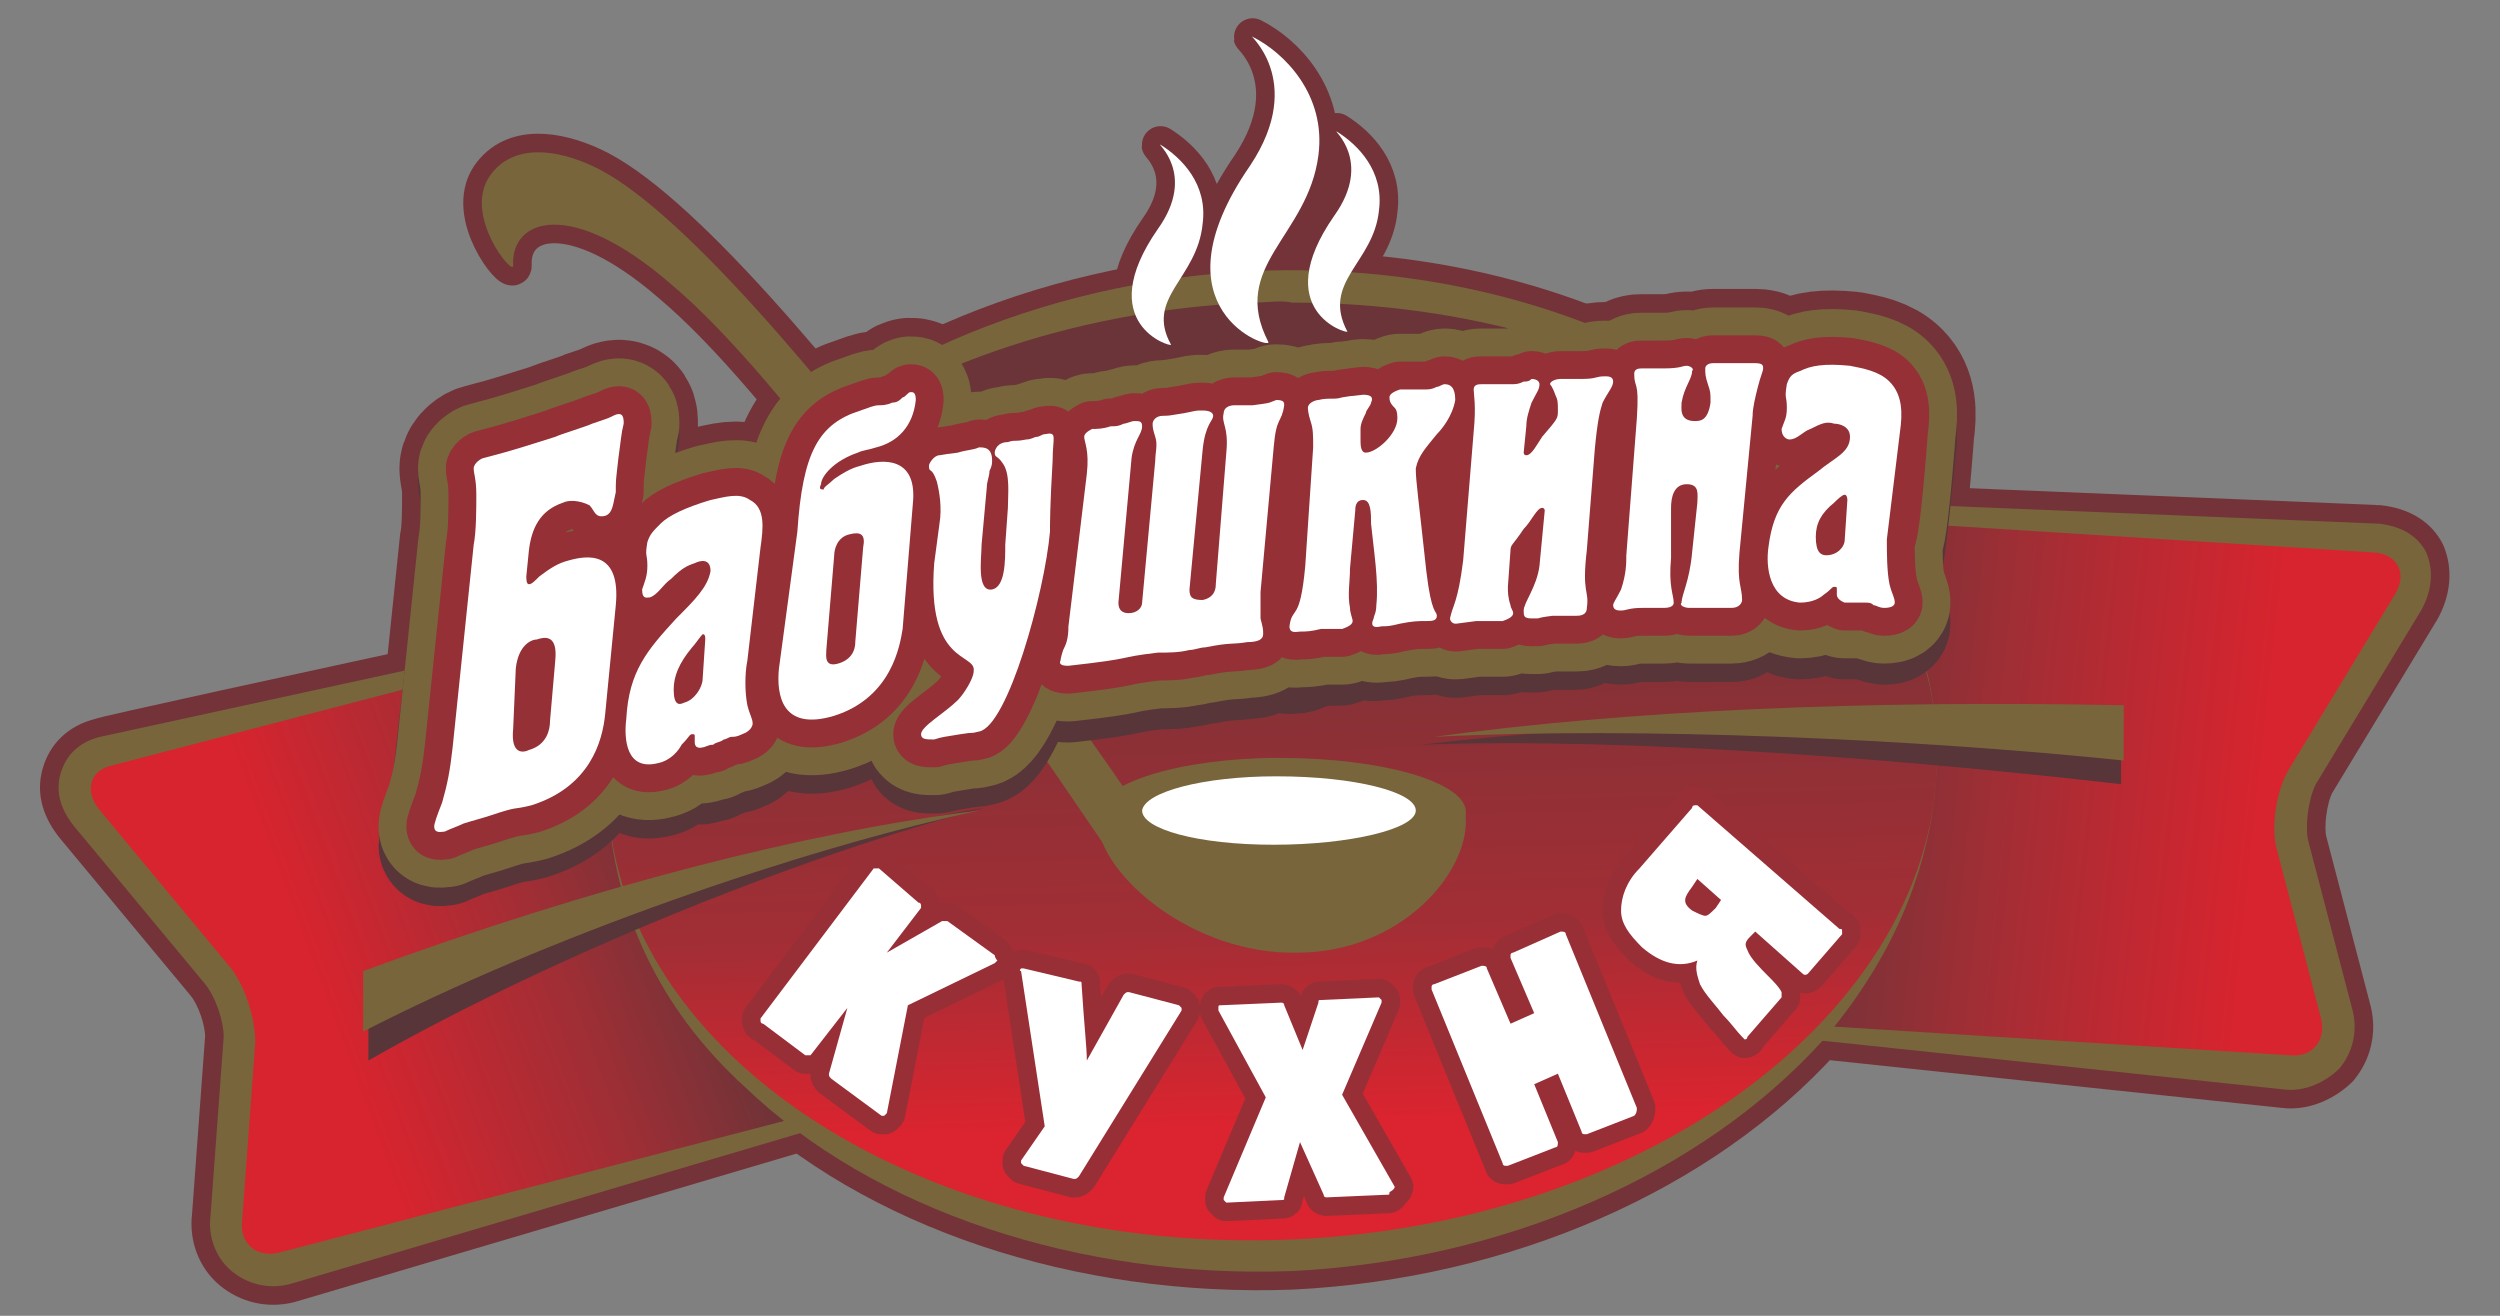 <?xml version="1.0" encoding="utf-8"?>
<!-- Generator: Adobe Illustrator 19.0.0, SVG Export Plug-In . SVG Version: 6.00 Build 0)  -->
<svg version="1.1" id="Layer_1" xmlns="http://www.w3.org/2000/svg" xmlns:xlink="http://www.w3.org/1999/xlink" x="0px" y="0px"
	 viewBox="-1.5 10 95 50" style="enable-background:new -1.5 10 95 50;" xml:space="preserve">
<rect x="-1.5" y="10" width="95" height="50" fill="#808080" stroke="none"/>
<style type="text/css">
	.st0{fill:none;stroke:#733338;stroke-width:5.643;stroke-miterlimit:22.926;}
	.st1{fill:none;stroke:#733338;stroke-width:5.644;stroke-linecap:round;stroke-linejoin:round;stroke-miterlimit:22.926;}
	.st2{fill:none;stroke:#733338;stroke-width:5.643;stroke-linecap:round;stroke-linejoin:round;stroke-miterlimit:22.926;}
	.st3{fill:none;stroke:#733338;stroke-width:1.411;stroke-linejoin:round;stroke-miterlimit:22.926;}
	.st4{fill:#78653C;}
	.st5{fill:url(#SVGID_1_);}
	.st6{fill:url(#SVGID_2_);}
	.st7{fill:url(#SVGID_3_);}
	.st8{fill:url(#SVGID_4_);}
	.st9{fill:#FFFFFF;}
	.st10{fill:none;stroke:#573539;stroke-width:4.232;stroke-linejoin:round;stroke-miterlimit:22.926;}
	.st11{fill:none;stroke:#573539;stroke-width:4.232;stroke-linecap:round;stroke-linejoin:round;stroke-miterlimit:22.926;}
	.st12{fill:none;stroke:#78653C;stroke-width:4.232;stroke-linejoin:round;stroke-miterlimit:22.926;}
	.st13{fill:none;stroke:#943036;stroke-width:2.116;stroke-linejoin:round;stroke-miterlimit:22.926;}
	.st14{fill:#573539;}
	.st15{fill:none;stroke:#992F36;stroke-width:1.411;stroke-linejoin:round;stroke-miterlimit:22.926;}
</style>
<g>
	<g>
		<g>
			<path id="_x34_" class="st0" d="M15.7,38.4c-0.1,0.9-0.2,1.4-0.4,2.1C15.1,41,15,41.3,15,41.4c0,0.3,0.3,0.2,0.4,0.2
				c0.2-0.1,0.5-0.2,0.7-0.3c0.3-0.1,0.7-0.2,1-0.3c1.2-0.4,0.8-0.2,1.6-0.4c2.2-0.7,2.7-2.4,2.8-3.5l0.4-4.1
				c0.2-2.1-1.1-1.9-1.8-1.7c-0.4,0.1-0.7,0.3-1.1,0.6c-0.2,0.2-0.3,0.3-0.4,0.3c-0.1,0-0.1-0.2-0.1-0.3l0.1-1
				c0.1-0.8,0.4-1.5,1.3-1.8c0.2-0.1,0.6-0.1,1,0.1c0.2,0.2,0.2,0.5,0.6,0.4c0.3-0.1,0.3-0.5,0.4-0.9c0-0.5,0-0.4,0.1-1.3
				c0.1-0.7,0.1-0.9,0.2-1.3c0-0.2,0-0.5-0.4-0.3c-0.2,0.1-0.2,0.1-0.8,0.3c-0.2,0.1-1.2,0.4-1.4,0.5c-2.2,0.7-2,0.6-2.7,0.8
				c-0.1,0-0.4,0.2-0.4,0.4c0,0.2,0.1,0.4,0.1,1c0,0.5,0,1.4-0.1,1.9L15.7,38.4L15.7,38.4z M18.1,35.4c0.1-0.9,0.6-1.1,0.8-1.1
				c0.3-0.1,0.8-0.2,0.7,0.8l-0.2,2.3c0,0.3-0.1,0.9-0.8,1.1c-0.2,0.1-0.7,0.2-0.6-0.8C17.9,37.7,18.1,35.4,18.1,35.4z"/>
		</g>
		<path class="st0" d="M27.4,30.8c0.1-0.7,0.2-1.5-0.4-1.8c-0.4-0.3-1-0.1-1.5,0c-1,0.3-1.6,0.6-1.9,0.9c-0.3,0.3-0.4,0.4-0.5,0.7
			c-0.1,0.6,0,0.4,0,0.9c0,0.4-0.1,0.6-0.2,0.9c0,0.4,0.2,0.3,0.3,0.3c0.3-0.1,0.5-0.5,0.8-0.7c0.4-0.4,0.6-0.5,0.9-0.6
			c0.2-0.1,0.6-0.2,0.6,0.3c-0.1,0.6-0.6,1.1-1.3,1.8c-1.1,1.2-1.8,2-1.9,3.8c-0.1,0.8,0,2,1.2,1.7c0.5-0.1,0.8-0.5,0.9-0.7
			c0.3-0.3,0.3-0.4,0.4-0.4c0.1,0,0.1,0,0.1,0.1c0,0.1,0,0.2,0,0.2c0,0.3,0.3,0.2,0.3,0.2c0.1,0,0.2-0.1,0.4-0.1
			c0.1-0.1,0.3-0.1,0.4-0.2c0.1,0,0.2-0.1,0.3-0.1c0.1,0,0.2,0,0.4-0.1c0.3-0.1,0.4-0.3,0.4-0.4c0-0.2-0.1-0.3-0.2-0.7
			c-0.1-0.5-0.1-1.2,0-1.7C27,35.1,27.4,30.8,27.4,30.8z M25.2,35.8c0,0.3-0.3,0.8-0.7,0.9c-0.2,0.1-0.4,0.1-0.4-0.5
			c0-0.5,0.2-1,0.7-1.6c0.1-0.1,0.3-0.4,0.4-0.5c0.1,0,0.1,0.1,0.1,0.2C25.4,34.3,25.2,35.8,25.2,35.8z"/>
	</g>
	<g>
		<path id="_x35_" class="st1" d="M28.1,35.4c-0.1,1,0.1,2.4,2.1,1.8c2.2-0.7,2.5-2.7,2.6-3.3l0.4-4.9c0.1-1.6-1.1-1.6-2-1.3
			c-0.4,0.1-0.7,0.3-1,0.5c-0.2,0.2-0.4,0.3-0.4,0.4c-0.1,0-0.2,0-0.1-0.2c0-0.3,0.5-0.9,1.4-1.2c0.2-0.1,0.4-0.1,0.7-0.2
			c0.8-0.2,1.4-0.8,1.5-1.8c0-0.3-0.1-0.3-0.2-0.3c-0.1,0-0.2,0.2-0.3,0.2c-0.1,0.1-0.2,0.2-0.4,0.2c-0.2,0.1-0.4,0.1-0.5,0.1
			c-0.2,0-0.4,0.1-0.7,0.2c-1.6,0.5-2.2,1.6-2.4,4.6L28.1,35.4L28.1,35.4z M30.2,31.1c0-0.2,0.1-0.7,0.6-0.8c0.4-0.1,0.6,0,0.5,0.5
			L31,34.4c0,0.1,0,0.6-0.6,0.8c-0.6,0.2-0.5-0.3-0.5-0.5L30.2,31.1z"/>
	</g>
	<g>
		<path class="st0" d="M34.2,29.9c0.1-0.6,0-1.2-0.1-1.6c-0.2-0.6-0.3-0.3-0.3-0.6c0-0.1,0.2-0.4,0.4-0.4c0.6-0.1,0,0,0.7-0.1
			c0.3-0.1,0.6-0.1,0.8-0.2c0.2,0,0.5,0,0.5,0.5c0,0.1,0,0.2-0.1,0.4c0,0.2-0.1,0.4-0.1,0.6l-0.2,2.2c0,0.5-0.2,1.8,0.4,1.7
			c0.5-0.1,0.5-1.1,0.5-1.7l0.1-1.4c0-0.5,0.1-1.3-0.2-1.7c-0.2-0.3-0.3-0.2-0.3-0.4c0-0.1,0.1-0.4,0.5-0.4c0.3-0.1,0.2,0,0.7-0.1
			c0.2,0,0.3-0.1,0.4-0.1c0.1,0,0.2-0.1,0.3-0.1c0.5-0.1,0.3,0.1,0.3,1c-0.1,1.7-0.1,2.4-0.1,2.7c-0.2,2.3-1.6,7.4-2.7,7.6
			c-0.4,0.1-0.1,0-0.7,0.1C34.4,38,34.3,38,34,38.1c-0.3,0-0.5,0-0.5-0.2c0-0.3,0.9-0.8,1.4-1.3c0.2-0.2,0.6-0.8,0.6-1.1
			c0.1-0.7-1.8-0.2-1.5-4.1C34,31.3,34.2,29.9,34.2,29.9z"/>
		<g>
			<path id="_x36_" class="st0" d="M39.8,28c0.1-0.9-0.1-1.2-0.1-1.4c0-0.1,0.1-0.2,0.3-0.3c0.2,0,0.4,0,0.7-0.1
				c0.2,0,0.3,0,0.5-0.1c0.1,0,0.3-0.1,0.4-0.1c0.2,0,0.3,0,0.3,0.2c0,0.3-0.3,0.5-0.4,1.2l-0.5,5.5c0,0.4,0.3,0.4,0.4,0.4
				c0.3,0,0.5-0.2,0.5-0.4l0.5-5.4c0-0.3,0.1-0.6,0-0.9c-0.1-0.3-0.1-0.4-0.1-0.5c0-0.1,0.1-0.3,0.4-0.3c0.2,0,0.2,0,0.8-0.1
				c0.5-0.1,0.4-0.1,0.7-0.1c0.3,0,0.4,0.1,0.4,0.2c0,0.2-0.3,0.3-0.4,1.3l-0.5,5.3c0,0.3,0.1,0.4,0.5,0.4c0.5-0.1,0.5-0.5,0.5-0.6
				l0.4-5c0.1-1-0.2-1.1-0.1-1.5c0-0.2,0.2-0.3,0.4-0.3c0.1,0,0.2,0,0.3,0c0.1,0,0.2,0,0.4,0c0.8-0.1,0.6-0.1,0.9-0.2
				c0.3,0,0.3,0.1,0.3,0.2c-0.1,0.7-0.3,0.4-0.4,1.6l-0.5,5.5c0,0.3,0,0.6,0,1c0.1,0.4,0.1,0.4,0.1,0.6c0,0.2-0.2,0.3-0.6,0.3
				c-0.6,0.1-0.6,0-1.6,0.2c-0.2,0-0.4,0.1-0.6,0.1c-0.4,0.1-0.8,0.1-1.2,0.1c-1.7,0.2-0.7,0.2-3.4,0.5c-0.1,0-0.4,0-0.3-0.2
				c0,0,0-0.1,0.1-0.4c0.1-0.2,0.2-0.4,0.2-0.9C39.2,33.9,39.8,28,39.8,28z"/>
		</g>
		<path class="st0" d="M48.4,27c0-0.5,0-0.7-0.1-1c-0.1-0.3-0.1-0.5-0.1-0.5c0-0.2,0.3-0.3,0.4-0.3c0.4-0.1,0.6,0,0.9-0.1
			c0.6-0.1,0,0,0.8-0.1c0.3,0,0.4,0.1,0.3,0.3c0,0.1-0.2,0.3-0.2,0.4c-0.1,0.2-0.2,0.4-0.2,0.6l0,0.4c0,0.2,0,0.5,0.2,0.5
			c0.4,0,1.2-0.7,1.2-1.3c0-0.1,0-0.3-0.1-0.4c-0.1-0.1-0.2-0.2-0.2-0.4c0-0.1,0.1-0.2,0.4-0.3c0.1,0,0.3,0,0.4,0c0.2,0,0.4,0,0.5,0
			c0.2,0,0.3,0,0.5-0.1c0.1,0,0.2-0.1,0.3-0.1c0.2,0,0.4,0.1,0.4,0.6c-0.1,0.6-0.5,1.1-0.7,1.3c-0.4,0.5-0.7,0.8-0.8,1.3
			c0,0.5,0.1,1.1,0.4,3.9c0.2,1.7,0.4,1.5,0.4,1.7c0,0.2-0.2,0.2-0.4,0.2c-0.3,0-0.5,0-1,0.1c-0.4,0.1-0.5,0.1-0.7,0.1
			c-0.4,0.1-0.4-0.1-0.3-0.3c0-0.1,0.1-0.2,0.1-0.5c0.1-0.9-0.1-2.1-0.2-3.1c0-0.4,0-0.9-0.3-0.9c-0.3,0-0.3,0.3-0.3,0.4l-0.2,2.2
			c0,0.5-0.1,1,0,1.5c0,0.2,0.1,0.4,0.1,0.5c0,0.1-0.1,0.2-0.4,0.3c-0.1,0-0.3,0-0.4,0c-0.1,0-0.3,0-0.4,0c-0.4,0.1-0.6,0.1-0.8,0.1
			c-0.1,0-0.4,0.1-0.4-0.2c0.1-0.8,0.4-0.1,0.6-2.3L48.4,27L48.4,27z"/>
		<g>
			<path id="_x37_" class="st0" d="M54.5,26.4c0.1-1,0-1.4,0-1.6c0-0.2,0.2-0.2,0.3-0.2c0.3,0,0.6,0,1.1,0c0.2,0,0.3,0,0.5-0.1
				c0.1,0,0.2,0,0.3-0.1c0.2,0,0.3,0.1,0.3,0.2c0,0.2-0.1,0.3-0.3,0.7c-0.1,0.3-0.2,0.6-0.2,0.9l-0.1,1c0,0,0,0.1,0.1,0.1
				c0.2,0,0.4-0.4,0.6-0.7c0.6-0.7,0.6-0.7,0.6-1c0-0.3,0-0.4-0.1-0.6c-0.1-0.3-0.2-0.4-0.2-0.4c0-0.1,0.2-0.2,0.4-0.2
				c0.2,0,0.3,0,0.8,0c0.6,0,0.5-0.1,0.9-0.1c0.1,0,0.3,0,0.3,0.2c0,0.2-0.2,0.4-0.4,0.8c-0.1,0.3-0.2,0.7-0.3,1.8l-0.3,3.8
				c-0.2,1.7,0.1,1.5,0,2.2c0,0.3-0.3,0.3-0.4,0.3c-0.5,0-0.2,0-0.9,0c-0.8,0.1-0.3,0.1-0.8,0.1c-0.3,0-0.3-0.1-0.3-0.3
				c0-0.3,0.5-0.9,0.6-1.7l0.2-2.1c0,0,0-0.1-0.1-0.1c-0.2,0-0.4,0.5-0.7,0.8c-0.4,0.6-0.5,0.6-0.5,0.8l-0.1,1.4
				c0,0.2,0,0.4,0.1,0.7c0,0.1,0.1,0.2,0.1,0.3c0,0.1-0.1,0.2-0.4,0.3c-0.1,0-0.2,0-0.4,0c-0.2,0-0.4,0-0.6,0
				c-0.8,0.1-0.7,0.1-0.8,0.1c-0.1,0-0.2-0.1-0.2-0.2c0.1-0.5,0.3-0.6,0.5-2.2L54.5,26.4L54.5,26.4z"/>
		</g>
		<path class="st2" d="M60.7,25.9c0.1-1.5-0.1-1.1-0.1-1.7c0-0.2,0.2-0.2,0.3-0.2c0.1,0,0.2,0,0.3,0c0.2,0,0.4,0,0.5,0
			c0.7,0,0.7-0.1,0.9-0.1c0.1,0,0.3,0.1,0.2,0.2c0,0.3-0.3,0.6-0.4,1.2c0,0.2-0.1,0.7,0.5,0.7c0.2,0,0.5,0,0.6-0.7
			c0-0.4,0-0.4-0.1-0.7c-0.1-0.3-0.1-0.4-0.1-0.6c0-0.1,0.1-0.2,0.3-0.2c0.6,0,0,0,1,0c0.1,0,0.3,0,0.4,0c0.1,0,0.2,0,0.2,0
			c0.3,0,0.3,0.1,0.3,0.2c0,0.1-0.1,0.3-0.2,0.7c-0.1,0.4-0.2,0.8-0.2,1.1l-0.5,5.2c-0.1,1.2,0.1,1.3,0.1,1.8c0,0.1-0.1,0.3-0.4,0.3
			c-0.5,0-0.1,0-0.7,0c-0.2,0-0.3,0-0.5,0c-0.1,0-0.2,0-0.4,0c-0.2,0-0.4-0.1-0.3-0.2c0-0.3,0.3-0.8,0.4-1.9l0.2-1.9
			c0-0.3,0.1-0.7-0.4-0.7c-0.5,0-0.6,0.5-0.6,0.9L62,31.2c-0.1,1.1,0.1,1.4,0.1,1.7c0,0.2-0.3,0.2-0.4,0.2c-0.2,0-0.4,0-0.8,0
			c-0.5,0-0.6,0.1-0.8,0.1c-0.1,0-0.3,0-0.3-0.2c0-0.1,0.1-0.2,0.3-0.6c0.2-0.6,0.2-1,0.2-1.3L60.7,25.9L60.7,25.9z"/>
	</g>
	<g>
		<path id="_x38_" class="st1" d="M70.7,26.4c0.1-0.7,0.1-1.4-0.4-1.9c-0.4-0.4-1-0.5-1.5-0.6c-1-0.1-1.5,0-1.9,0.2
			c-0.3,0.1-0.4,0.2-0.5,0.5c-0.1,0.6,0,0.4,0,0.9c0,0.4-0.1,0.5-0.2,0.8c0,0.3,0.2,0.4,0.3,0.4c0.3,0,0.5-0.3,0.8-0.4
			c0.4-0.2,0.6-0.3,0.9-0.2c0.2,0,0.6,0.1,0.6,0.5c0,0.6-0.6,0.8-1.2,1.3c-1.1,0.8-1.7,1.3-1.9,2.9c-0.1,0.7,0,2,1.2,2.1
			c0.5,0,0.8-0.2,0.9-0.3c0.3-0.2,0.3-0.3,0.4-0.3c0.1,0,0.1,0,0.1,0.1c0,0.1,0,0.1,0,0.2c0,0.2,0.3,0.3,0.3,0.3c0.1,0,0.2,0,0.4,0
			c0.1,0,0.3,0,0.4,0c0.1,0,0.2,0,0.3,0.1c0.1,0,0.2,0.1,0.4,0.1c0.3,0,0.4-0.1,0.4-0.2c0-0.2-0.1-0.3-0.2-0.7
			c-0.1-0.5-0.1-1.2-0.1-1.7C70.4,30.6,70.7,26.4,70.7,26.4z M68.6,30.5c0,0.3-0.3,0.6-0.7,0.6c-0.2,0-0.4-0.1-0.4-0.7
			c0-0.5,0.2-0.9,0.7-1.3c0.1-0.1,0.3-0.3,0.4-0.3c0.1,0,0.1,0.2,0.1,0.2C68.7,29.1,68.6,30.5,68.6,30.5z"/>
	</g>
	<g>
		<path class="st3" d="M48.6,15.9c0.3-2.3-1.3-3.9-2.5-4.5c-0.3-0.2,2.1,1.6-0.1,4.9c-3.8,5.5,0.8,7,0.7,6.7
			C45.2,20.1,48.2,19,48.6,15.9L48.6,15.9z"/>
		<path class="st3" d="M50.9,18c0.2-1.5-0.8-2.5-1.6-3c-0.2-0.1,1.4,1.1-0.1,3.2c-2.5,3.6,0.5,4.5,0.5,4.4
			C48.7,20.7,50.7,20,50.9,18z"/>
		<path class="st3" d="M44.2,18.5c0.2-1.5-0.8-2.5-1.6-3c-0.2-0.1,1.4,1.1-0.1,3.2c-2.5,3.6,0.5,4.5,0.5,4.4
			C42,21.3,44,20.6,44.2,18.5L44.2,18.5z"/>
		<path class="st3" d="M57.3,28.6L56,27.8L53.1,48l32.2,3.4c0.8,0.1,1.6-0.3,2.1-0.8c0.5-0.6,0.7-1.4,0.5-2.2l-1.7-6.5
			c-0.1-0.5,0-1.5,0.3-2.1l4-6.6c0.4-0.7,0.5-1.5,0.2-2.2c-0.3-0.6-0.9-1-1.8-1.1C89,29.9,57.3,28.6,57.3,28.6z"/>
		<path class="st3" d="M46.1,20.3C38,20.7,30.4,24,25.9,29.2c-2.9,3.4-4.4,7.3-4.3,11.3c0.2,4,1.9,7.8,5.2,10.8
			c4.9,4.7,12.7,7.3,20.8,7c8.1-0.4,15.6-3.7,20.2-8.8c2.9-3.4,4.4-7.3,4.3-11.3C71.6,27.7,60,19.7,46.1,20.3z"/>
		<path class="st3" d="M43.1,42.7L41,42.9c-6.2-9.1-12.7-18.5-17-22.1c-3.8-3.3-6.1-2.5-6-0.7c0,0.4-1.9-1.9-0.9-3.4
			c0.9-1.3,2.6-1,3.9-0.4C27.4,19.2,43.1,42.7,43.1,42.7L43.1,42.7z"/>
		<path class="st3" d="M33.1,31.3l0.7-1.6l6.8,19.9L9.5,58.8c-0.8,0.2-1.6,0-2.2-0.5c-0.6-0.5-0.9-1.3-0.8-2.1L7,49.4
			c0-0.6-0.3-1.5-0.7-2l-4.9-5.9c-0.6-0.7-0.8-1.4-0.6-2.1c0.2-0.7,0.7-1.2,1.5-1.4C2.3,37.9,33.1,31.3,33.1,31.3z"/>
	</g>
</g>
<g>
	<path class="st4" d="M33.1,31.3l0.7-1.6l6.8,19.9L9.5,58.8c-0.8,0.2-1.6,0-2.2-0.5c-0.6-0.5-0.9-1.3-0.8-2.1L7,49.4
		c0-0.6-0.3-1.5-0.7-2l-4.9-5.9c-0.6-0.7-0.8-1.4-0.6-2.1c0.2-0.7,0.7-1.2,1.5-1.4L33.1,31.3"/>
	
		<linearGradient id="SVGID_1_" gradientUnits="userSpaceOnUse" x1="33.124" y1="-29.904" x2="8.01" y2="-39.215" gradientTransform="matrix(1 0 0 -1 5.035400e-04 10)">
		<stop  offset="0" style="stop-color:#6A3438"/>
		<stop  offset="0.32" style="stop-color:#6A3438"/>
		<stop  offset="0.56" style="stop-color:#A02E35"/>
		<stop  offset="0.89" style="stop-color:#D8242F"/>
		<stop  offset="1" style="stop-color:#D8242F"/>
	</linearGradient>
	<path class="st5" d="M2.7,39.1c-0.8,0.2-1,1-0.4,1.7l4.9,5.9c0.6,0.7,1,2,1,2.9l-0.5,6.8c-0.1,0.9,0.6,1.4,1.4,1.2l30.3-7.9
		L33,31.2L2.7,39.1"/>
	<path class="st4" d="M57.3,28.6L56,27.8L53.1,48l32.2,3.4c0.8,0.1,1.6-0.3,2.1-0.8c0.5-0.6,0.7-1.4,0.5-2.2l-1.7-6.5
		c-0.1-0.5,0-1.5,0.3-2.1l4-6.6c0.4-0.7,0.5-1.5,0.2-2.2c-0.3-0.6-0.9-1-1.8-1.1L57.3,28.6"/>
	
		<linearGradient id="SVGID_2_" gradientUnits="userSpaceOnUse" x1="55.513" y1="-27.88" x2="88.003" y2="-31.407" gradientTransform="matrix(1 0 0 -1 5.035400e-04 10)">
		<stop  offset="0" style="stop-color:#6A3438"/>
		<stop  offset="0.35" style="stop-color:#6A3438"/>
		<stop  offset="0.58" style="stop-color:#A02E35"/>
		<stop  offset="0.89" style="stop-color:#D8242F"/>
		<stop  offset="1" style="stop-color:#D8242F"/>
	</linearGradient>
	<path class="st6" d="M53.7,48.1l31.8,2c0.9,0.1,1.4-0.6,1.2-1.4l-1.7-6.5c-0.2-0.8,0-2.2,0.5-3l4-6.6c0.5-0.8,0.1-1.5-0.7-1.6
		L57,29L53.7,48.1"/>
	<path d="M46.7,29.1C46.7,29.1,46.8,29.1,46.7,29.1C46.8,29.1,46.7,29.1,46.7,29.1"/>
	
		<linearGradient id="SVGID_3_" gradientUnits="userSpaceOnUse" x1="47.397" y1="-46.943" x2="46.336" y2="-11.383" gradientTransform="matrix(1 0 0 -1 5.035400e-04 10)">
		<stop  offset="0" style="stop-color:#DB242F"/>
		<stop  offset="0.18" style="stop-color:#AF2C34"/>
		<stop  offset="0.44" style="stop-color:#843137"/>
		<stop  offset="1" style="stop-color:#843137"/>
	</linearGradient>
	<path class="st7" d="M46.1,21.5c-13.9,0.6-24.9,9.1-24.5,18.9c0.4,9.8,12.1,17.3,26,16.7c13.9-0.6,24.9-9.1,24.5-18.9
		c-0.4-9.4-11.2-16.7-24.5-16.7C47.2,21.4,46.6,21.5,46.1,21.5"/>
	<path class="st4" d="M46.1,20.3C38,20.7,30.4,24,25.9,29.2c-2.9,3.4-4.4,7.3-4.3,11.3c0.2,4,1.9,7.8,5.2,10.8
		c4.9,4.7,12.7,7.3,20.8,7c8.1-0.4,15.6-3.7,20.2-8.8c2.9-3.4,4.4-7.3,4.3-11.3C71.6,27.7,60,19.7,46.1,20.3"/>
	
		<linearGradient id="SVGID_4_" gradientUnits="userSpaceOnUse" x1="47.397" y1="-46.943" x2="46.336" y2="-11.383" gradientTransform="matrix(1 0 0 -1 5.035400e-04 10)">
		<stop  offset="0" style="stop-color:#DB242F"/>
		<stop  offset="0.12" style="stop-color:#DB242F"/>
		<stop  offset="0.33" style="stop-color:#A22E35"/>
		<stop  offset="0.84" style="stop-color:#6A3438"/>
		<stop  offset="1" style="stop-color:#6A3438"/>
	</linearGradient>
	<path class="st8" d="M46.1,21.5c-13.9,0.6-24.9,9.1-24.5,18.9c0.4,9.8,12.1,17.3,26,16.7c13.9-0.6,24.9-9.1,24.5-18.9
		c-0.4-9.4-11.2-16.7-24.5-16.7C47.2,21.4,46.6,21.5,46.1,21.5"/>
	<g>
		<path class="st4" d="M43.1,42.7L41,42.9c-6.2-9.1-12.7-18.5-17-22.1c-3.8-3.3-6.1-2.5-6-0.7c0,0.4-1.9-1.9-0.9-3.4
			c0.9-1.3,2.6-1,3.9-0.4C27.4,19.2,43.1,42.7,43.1,42.7"/>
		<path class="st4" d="M40.2,41.2c0.1,2.1,3.7,5.1,7.6,5c3.9,0,6.5-3,6.4-5.1c-0.1-2.1-3-0.9-6.9-0.9C43.4,40.2,40,39.1,40.2,41.2"
			/>
		<path class="st4" d="M40.3,40.9c0.1,1.1,3.2,2,7.1,2c3.8,0,6.9-1,6.8-2.1c-0.1-1.1-3.2-2-7.1-2C43.3,38.8,40.2,39.8,40.3,40.9"/>
	</g>
	<path class="st9" d="M41.9,40.8c0,0.7,2.1,1.3,5,1.3c2.9,0,5.4-0.6,5.4-1.3c0-0.7-2.3-1.3-5.3-1.3C44.2,39.5,42,40.1,41.9,40.8"/>
	<g>
		<path class="st10" d="M15.6,39.1c-0.1,0.9-0.2,1.4-0.4,2.1C15.1,41.7,15,42,15,42.1c0,0.3,0.3,0.2,0.4,0.2
			c0.2-0.1,0.5-0.2,0.7-0.3c0.3-0.1,0.7-0.2,1-0.3c1.2-0.4,0.8-0.2,1.6-0.4c2.2-0.7,2.7-2.4,2.8-3.5l0.4-4.1
			c0.2-2.1-1.1-1.9-1.8-1.7c-0.4,0.1-0.7,0.3-1.1,0.6c-0.2,0.2-0.3,0.3-0.4,0.3c-0.1,0-0.1-0.2-0.1-0.3l0.1-1.1
			c0.1-0.8,0.4-1.5,1.3-1.8c0.2-0.1,0.6-0.1,1,0.1c0.2,0.2,0.2,0.5,0.6,0.4c0.3-0.1,0.3-0.5,0.4-0.9c0-0.5,0-0.4,0.1-1.3
			c0.1-0.7,0.1-0.9,0.2-1.4c0-0.2,0-0.5-0.4-0.3c-0.2,0.1-0.2,0.1-0.8,0.3c-0.2,0.1-1.2,0.4-1.4,0.5c-2.2,0.7-2,0.6-2.7,0.8
			c-0.1,0-0.4,0.2-0.4,0.4c0,0.2,0.1,0.4,0.1,1c0,0.5,0,1.4-0.1,1.9L15.6,39.1L15.6,39.1z M18.1,36.1c0.1-0.9,0.6-1.1,0.8-1.1
			c0.3-0.1,0.8-0.2,0.7,0.8l-0.2,2.3c0,0.3-0.1,0.9-0.8,1.1c-0.2,0.1-0.7,0.2-0.6-0.8L18.1,36.1z"/>
		<path class="st10" d="M27.4,31.5c0.1-0.7,0.2-1.5-0.4-1.8c-0.4-0.3-1-0.1-1.5,0c-1,0.3-1.6,0.6-1.9,0.9c-0.3,0.3-0.4,0.4-0.5,0.7
			c-0.1,0.6,0,0.4,0,0.9c0,0.4-0.1,0.6-0.2,0.9c0,0.4,0.2,0.3,0.3,0.3c0.3-0.1,0.5-0.5,0.8-0.7c0.4-0.4,0.6-0.5,0.9-0.6
			c0.2-0.1,0.6-0.2,0.6,0.3c0,0.6-0.6,1.1-1.3,1.8c-1.1,1.2-1.8,2-1.9,3.8c-0.1,0.8,0,2,1.2,1.7c0.5-0.1,0.8-0.5,0.9-0.6
			c0.3-0.3,0.3-0.4,0.4-0.4c0.1,0,0.1,0,0.1,0.1c0,0.1,0,0.2,0,0.2c0,0.3,0.3,0.2,0.3,0.2c0.1,0,0.2-0.1,0.4-0.1
			c0.1-0.1,0.3-0.1,0.4-0.2c0.1,0,0.2-0.1,0.3-0.1c0.1,0,0.2,0,0.4-0.1c0.3-0.1,0.4-0.3,0.4-0.4c0-0.2-0.1-0.3-0.2-0.7
			c-0.1-0.5-0.1-1.2,0-1.7C27,35.8,27.4,31.5,27.4,31.5z M25.2,36.5c0,0.3-0.3,0.8-0.7,0.9c-0.2,0.1-0.4,0.1-0.4-0.5
			c0.1-0.5,0.2-1,0.7-1.6c0.1-0.1,0.3-0.4,0.4-0.5c0.1,0,0.1,0.1,0.1,0.2C25.3,35,25.2,36.5,25.2,36.5z"/>
		<path class="st10" d="M28.1,36.1c-0.1,1,0.1,2.4,2.1,1.8c2.2-0.7,2.5-2.7,2.6-3.3l0.4-4.8c0.1-1.6-1.1-1.6-2-1.3
			c-0.4,0.1-0.7,0.3-1,0.5c-0.2,0.2-0.4,0.3-0.5,0.4c-0.1,0-0.2,0-0.1-0.2c0-0.3,0.5-0.9,1.4-1.2c0.2-0.1,0.4-0.1,0.6-0.2
			c0.8-0.2,1.4-0.8,1.5-1.8c0-0.3-0.1-0.3-0.2-0.3c-0.1,0-0.2,0.2-0.3,0.2c-0.1,0.1-0.2,0.2-0.4,0.2c-0.2,0.1-0.4,0.1-0.5,0.1
			c-0.2,0-0.4,0.1-0.7,0.2c-1.6,0.5-2.2,1.6-2.4,4.6L28.1,36.1L28.1,36.1z M30.2,31.8c0-0.2,0.1-0.7,0.6-0.8c0.4-0.1,0.6,0,0.5,0.5
			L31,35.1c0,0.1,0,0.6-0.6,0.8c-0.6,0.2-0.5-0.3-0.5-0.5L30.2,31.8z"/>
		<path class="st10" d="M34.1,30.6c0.1-0.6,0-1.2-0.1-1.6c-0.2-0.6-0.3-0.3-0.3-0.6c0-0.1,0.2-0.4,0.4-0.4c0.6-0.1,0,0,0.8-0.1
			c0.3-0.1,0.6-0.1,0.8-0.2c0.2,0,0.5,0,0.5,0.5c0,0.1,0,0.2,0,0.4c0,0.2-0.1,0.4-0.1,0.6l-0.2,2.2c0,0.5-0.2,1.8,0.4,1.7
			c0.5-0.1,0.5-1.1,0.5-1.7l0.1-1.4c0-0.5,0.1-1.3-0.2-1.7c-0.2-0.3-0.3-0.3-0.3-0.4c0-0.1,0.1-0.4,0.5-0.4c0.3,0,0.2,0,0.7-0.1
			c0.1,0,0.3-0.1,0.4-0.1c0.1,0,0.2-0.1,0.3-0.1c0.5-0.1,0.3,0.1,0.3,1c-0.1,1.7-0.1,2.4-0.1,2.7c-0.2,2.3-1.6,7.4-2.7,7.6
			c-0.4,0.1-0.1,0-0.7,0.1c-0.7,0.1-0.9,0.2-1.1,0.2c-0.3,0-0.5,0-0.5-0.2c0-0.3,0.8-0.8,1.4-1.3c0.2-0.2,0.6-0.8,0.6-1.1
			c0.1-0.7-1.8-0.2-1.5-4.1C34,32,34.1,30.6,34.1,30.6z"/>
		<path class="st10" d="M39.7,28.7c0.1-0.9-0.1-1.2-0.1-1.4c0-0.1,0.1-0.2,0.3-0.3c0.2,0,0.4,0,0.7-0.1c0.2,0,0.3,0,0.5-0.1
			c0.1,0,0.3-0.1,0.4-0.1c0.2,0,0.3,0,0.3,0.2c0,0.3-0.3,0.5-0.4,1.2L41,33.7c0,0.4,0.3,0.4,0.4,0.4c0.3,0,0.5-0.2,0.5-0.4l0.5-5.4
			c0-0.3,0.1-0.6,0-0.9c-0.1-0.3-0.1-0.4-0.1-0.5c0-0.1,0.1-0.3,0.4-0.3c0.2,0,0.2,0,0.8-0.1c0.5-0.1,0.4-0.1,0.7-0.1
			c0.3,0,0.4,0.1,0.4,0.2c0,0.2-0.3,0.3-0.4,1.3l-0.5,5.3c0,0.3,0.1,0.4,0.5,0.4c0.4-0.1,0.5-0.5,0.5-0.6l0.4-5
			c0.1-1-0.2-1.1-0.1-1.5c0-0.2,0.2-0.3,0.4-0.3c0.1,0,0.2,0,0.3,0c0.1,0,0.2,0,0.4,0c0.8-0.1,0.6-0.1,0.9-0.2
			c0.3,0,0.3,0.1,0.3,0.2c-0.1,0.7-0.3,0.4-0.4,1.6l-0.5,5.5c0,0.3,0,0.6,0,1c0.1,0.4,0.1,0.4,0.1,0.6c0,0.2-0.2,0.3-0.6,0.3
			c-0.6,0.1-0.6,0-1.6,0.2c-0.2,0-0.4,0.1-0.6,0.1c-0.4,0.1-0.8,0.1-1.2,0.1c-1.7,0.2-0.7,0.2-3.4,0.5c-0.1,0-0.4,0-0.3-0.2
			c0,0,0-0.1,0.1-0.4c0.1-0.2,0.2-0.3,0.2-0.9L39.7,28.7L39.7,28.7z"/>
		<path class="st10" d="M48.3,27.7c0-0.5,0-0.7-0.1-1c-0.1-0.3-0.1-0.5-0.1-0.5c0-0.2,0.3-0.3,0.4-0.3c0.4-0.1,0.6,0,0.9-0.1
			c0.6-0.1,0-0.1,0.8-0.1c0.3,0,0.4,0.1,0.3,0.3c0,0.1-0.2,0.3-0.2,0.4c-0.1,0.2-0.2,0.4-0.2,0.6l0,0.4c0,0.2,0,0.5,0.2,0.5
			c0.4,0,1.2-0.7,1.2-1.3c0-0.1,0-0.3-0.1-0.4c-0.1-0.1-0.2-0.2-0.2-0.4c0-0.1,0.1-0.2,0.4-0.3c0.1,0,0.3,0,0.4,0c0.2,0,0.4,0,0.5,0
			c0.2,0,0.3,0,0.5-0.1c0.1,0,0.2-0.1,0.3-0.1c0.2,0,0.4,0.1,0.4,0.6c-0.1,0.6-0.5,1.1-0.7,1.3c-0.4,0.5-0.7,0.8-0.8,1.3
			c0,0.5,0.1,1.1,0.4,3.9c0.2,1.7,0.4,1.5,0.4,1.7c0,0.2-0.2,0.2-0.4,0.2c-0.3,0-0.5,0-1,0.1c-0.4,0.1-0.5,0.1-0.7,0.1
			c-0.4,0.1-0.4-0.1-0.3-0.3c0-0.1,0.1-0.2,0.1-0.5c0.1-0.9-0.1-2-0.2-3c0-0.4,0-0.9-0.3-0.9c-0.3,0-0.3,0.3-0.3,0.4l-0.2,2.2
			c0,0.5-0.1,1,0,1.5c0,0.2,0.1,0.4,0.1,0.5c0,0.1-0.1,0.2-0.4,0.3c-0.1,0-0.3,0-0.4,0c-0.1,0-0.3,0-0.4,0C48,34.9,47.9,35,47.7,35
			c-0.1,0-0.4,0.1-0.4-0.2c0.1-0.8,0.4-0.1,0.6-2.3C47.9,32.6,48.3,27.7,48.3,27.7z"/>
		<path class="st10" d="M54.5,27.1c0.1-1,0-1.4,0-1.6c0-0.2,0.2-0.2,0.3-0.2c0.2,0,0.6,0,1.1,0c0.2,0,0.3,0,0.5-0.1
			c0.1,0,0.2,0,0.3-0.1c0.2,0,0.3,0.1,0.3,0.2c0,0.2-0.1,0.3-0.3,0.7c-0.1,0.3-0.2,0.6-0.3,0.9l-0.1,1c0,0,0,0.1,0.1,0.1
			c0.2,0,0.4-0.4,0.6-0.7c0.6-0.7,0.6-0.7,0.6-1c0-0.3,0-0.4-0.1-0.6c-0.1-0.3-0.2-0.4-0.2-0.4c0-0.1,0.2-0.2,0.4-0.2
			c0.3,0,0.3,0,0.8,0c0.6-0.1,0.5-0.1,0.9-0.1c0.1,0,0.3,0,0.3,0.2c0,0.2-0.2,0.4-0.4,0.8c-0.1,0.3-0.2,0.7-0.3,1.8l-0.3,3.8
			c-0.2,1.7,0.1,1.5,0,2.2c0,0.3-0.3,0.3-0.4,0.3c-0.5,0-0.2,0-0.9,0c-0.8,0.1-0.3,0.1-0.8,0.1c-0.3,0-0.3-0.1-0.3-0.3
			c0-0.3,0.5-0.9,0.6-1.7l0.2-2.2c0,0,0-0.1-0.1-0.1c-0.2,0-0.4,0.5-0.7,0.8c-0.4,0.6-0.5,0.6-0.5,0.8L55.8,33c0,0.2,0,0.5,0.1,0.7
			c0,0.1,0.1,0.2,0.1,0.3c0,0.1-0.1,0.2-0.4,0.3c-0.1,0-0.2,0-0.4,0c-0.2,0-0.4,0-0.6,0c-0.8,0.1-0.7,0.1-0.8,0.1
			c-0.1,0-0.2-0.1-0.2-0.2c0-0.5,0.3-0.6,0.5-2.2C54.1,32,54.5,27.1,54.5,27.1z"/>
		<g>
			<path class="st11" d="M60.7,26.6c0.1-1.5-0.1-1.1-0.1-1.7c0-0.2,0.2-0.2,0.3-0.2c0.1,0,0.2,0,0.3,0c0.2,0,0.4,0,0.5,0
				c0.7,0,0.7-0.1,0.9-0.1c0.1,0,0.3,0.1,0.2,0.2c0,0.3-0.3,0.6-0.4,1.2c0,0.2-0.1,0.7,0.5,0.7c0.1,0,0.5,0,0.6-0.7
				c0-0.4,0-0.4-0.1-0.7c-0.1-0.3-0.1-0.4-0.1-0.6c0-0.1,0.1-0.2,0.3-0.2c0.6,0,0,0,1,0c0.1,0,0.3,0,0.4,0c0.1,0,0.2,0,0.2,0
				c0.3,0,0.3,0.1,0.3,0.2c0,0.1-0.1,0.3-0.2,0.7c-0.1,0.4-0.2,0.8-0.2,1.1l-0.5,5.2c-0.1,1.2,0.1,1.3,0.1,1.8
				c0,0.1-0.1,0.3-0.4,0.3c-0.5,0-0.1,0-0.7,0c-0.2,0-0.3,0-0.5,0c-0.1,0-0.2,0-0.4,0c-0.2,0-0.4-0.1-0.4-0.2c0-0.3,0.3-0.8,0.4-1.9
				l0.2-1.9c0-0.3,0.1-0.7-0.4-0.7c-0.5,0-0.6,0.5-0.6,0.9L62,31.9c-0.1,1.1,0.1,1.4,0.1,1.7c0,0.2-0.3,0.2-0.4,0.2
				c-0.2,0-0.4,0-0.8,0c-0.5,0-0.6,0.1-0.8,0.1c-0.1,0-0.3,0-0.3-0.2c0-0.1,0.1-0.2,0.3-0.6c0.2-0.6,0.2-1,0.2-1.3
				C60.3,31.7,60.7,26.6,60.7,26.6z"/>
			<path class="st11" d="M70.7,27.2c0.1-0.7,0.1-1.4-0.4-1.9c-0.4-0.4-1-0.5-1.5-0.6c-1-0.1-1.5,0-1.9,0.2c-0.3,0.1-0.4,0.2-0.5,0.5
				c-0.1,0.6,0,0.4,0,0.9c0,0.4-0.1,0.5-0.2,0.8c0,0.3,0.2,0.4,0.3,0.4c0.3,0,0.5-0.3,0.8-0.4c0.4-0.2,0.6-0.3,0.9-0.2
				c0.2,0,0.6,0.1,0.6,0.5c-0.1,0.6-0.6,0.8-1.2,1.3c-1.1,0.8-1.7,1.3-1.9,2.9c-0.1,0.7,0,2,1.2,2.1c0.5,0,0.8-0.2,0.9-0.3
				c0.3-0.2,0.3-0.3,0.4-0.3c0.1,0,0.1,0,0.1,0.1c0,0.1,0,0.1,0,0.2c0,0.2,0.3,0.3,0.3,0.3c0.1,0,0.2,0,0.4,0c0.1,0,0.3,0,0.4,0
				c0.1,0,0.2,0,0.3,0.1c0.1,0,0.2,0.1,0.4,0.1c0.3,0,0.4-0.1,0.4-0.2c0-0.2-0.1-0.3-0.2-0.7c-0.1-0.5-0.1-1.2-0.1-1.7
				C70.3,31.3,70.7,27.2,70.7,27.2z M68.6,31.3c0,0.3-0.3,0.6-0.7,0.6c-0.2,0-0.4-0.1-0.4-0.7c0-0.5,0.2-0.9,0.7-1.3
				c0.1-0.1,0.3-0.3,0.4-0.3c0.1,0,0.1,0.1,0.1,0.2C68.7,29.9,68.6,31.3,68.6,31.3z"/>
		</g>
	</g>
</g>
<g>
	<g>
		<g>
			<path id="_x34__1_" class="st12" d="M15.7,38.4c-0.1,0.9-0.2,1.4-0.4,2.1C15.1,41,15,41.3,15,41.4c0,0.3,0.3,0.2,0.4,0.2
				c0.2-0.1,0.5-0.2,0.7-0.3c0.3-0.1,0.7-0.2,1-0.3c1.2-0.4,0.8-0.2,1.6-0.4c2.2-0.7,2.7-2.4,2.8-3.5l0.4-4.1
				c0.2-2.1-1.1-1.9-1.8-1.7c-0.4,0.1-0.7,0.3-1.1,0.6c-0.2,0.2-0.3,0.3-0.4,0.3c-0.1,0-0.1-0.2-0.1-0.3l0.1-1
				c0.1-0.8,0.4-1.5,1.3-1.8c0.2-0.1,0.6-0.1,1,0.1c0.2,0.2,0.2,0.5,0.6,0.4c0.3-0.1,0.3-0.5,0.4-0.9c0-0.5,0-0.4,0.1-1.3
				c0.1-0.7,0.1-0.9,0.2-1.3c0-0.2,0-0.5-0.4-0.3c-0.2,0.1-0.2,0.1-0.8,0.3c-0.2,0.1-1.2,0.4-1.4,0.5c-2.2,0.7-2,0.6-2.7,0.8
				c-0.1,0-0.4,0.2-0.4,0.4c0,0.2,0.1,0.4,0.1,1c0,0.5,0,1.4-0.1,1.9L15.7,38.4L15.7,38.4z M18.1,35.4c0.1-0.9,0.6-1.1,0.8-1.1
				c0.3-0.1,0.8-0.2,0.7,0.8l-0.2,2.3c0,0.3-0.1,0.9-0.8,1.1c-0.2,0.1-0.7,0.2-0.6-0.8C17.9,37.7,18.1,35.4,18.1,35.4z"/>
		</g>
		<path class="st12" d="M27.4,30.8c0.1-0.7,0.2-1.5-0.4-1.8c-0.4-0.3-1-0.1-1.5,0c-1,0.3-1.6,0.6-1.9,0.9c-0.3,0.3-0.4,0.4-0.5,0.7
			c-0.1,0.6,0,0.4,0,0.9c0,0.4-0.1,0.6-0.2,0.9c0,0.4,0.2,0.3,0.3,0.3c0.3-0.1,0.5-0.5,0.8-0.7c0.4-0.4,0.6-0.5,0.9-0.6
			c0.2-0.1,0.6-0.2,0.6,0.3c-0.1,0.6-0.6,1.1-1.3,1.8c-1.1,1.2-1.8,2-1.9,3.8c-0.1,0.8,0,2,1.2,1.7c0.5-0.1,0.8-0.5,0.9-0.7
			c0.3-0.3,0.3-0.4,0.4-0.4c0.1,0,0.1,0,0.1,0.1c0,0.1,0,0.2,0,0.2c0,0.3,0.3,0.2,0.3,0.2c0.1,0,0.2-0.1,0.4-0.1
			c0.1-0.1,0.3-0.1,0.4-0.2c0.1,0,0.2-0.1,0.3-0.1c0.1,0,0.2,0,0.4-0.1c0.3-0.1,0.4-0.3,0.4-0.4c0-0.2-0.1-0.3-0.2-0.7
			c-0.1-0.5-0.1-1.2,0-1.7C27,35.1,27.4,30.8,27.4,30.8z M25.2,35.8c0,0.3-0.3,0.8-0.7,0.9c-0.2,0.1-0.4,0.1-0.4-0.5
			c0-0.5,0.2-1,0.7-1.6c0.1-0.1,0.3-0.4,0.4-0.5c0.1,0,0.1,0.1,0.1,0.2C25.4,34.3,25.2,35.8,25.2,35.8z"/>
	</g>
	<g>
		<path id="_x35__1_" class="st12" d="M28.1,35.4c-0.1,1,0.1,2.4,2.1,1.8c2.2-0.7,2.5-2.7,2.6-3.3l0.4-4.9c0.1-1.6-1.1-1.6-2-1.3
			c-0.4,0.1-0.7,0.3-1,0.5c-0.2,0.2-0.4,0.3-0.4,0.4c-0.1,0-0.2,0-0.1-0.2c0-0.3,0.5-0.9,1.4-1.2c0.2-0.1,0.4-0.1,0.7-0.2
			c0.8-0.2,1.4-0.8,1.5-1.8c0-0.3-0.1-0.3-0.2-0.3c-0.1,0-0.2,0.2-0.3,0.2c-0.1,0.1-0.2,0.2-0.4,0.2c-0.2,0.1-0.4,0.1-0.5,0.1
			c-0.2,0-0.4,0.1-0.7,0.2c-1.6,0.5-2.2,1.6-2.4,4.6L28.1,35.4L28.1,35.4z M30.2,31.1c0-0.2,0.1-0.7,0.6-0.8c0.4-0.1,0.6,0,0.5,0.5
			L31,34.4c0,0.1,0,0.6-0.6,0.8c-0.6,0.2-0.5-0.3-0.5-0.5L30.2,31.1z"/>
	</g>
	<g>
		<path class="st12" d="M34.2,29.9c0.1-0.6,0-1.2-0.1-1.6c-0.2-0.6-0.3-0.3-0.3-0.6c0-0.1,0.2-0.4,0.4-0.4c0.6-0.1,0,0,0.7-0.1
			c0.3-0.1,0.6-0.1,0.8-0.2c0.2,0,0.5,0,0.5,0.5c0,0.1,0,0.2-0.1,0.4c0,0.2-0.1,0.4-0.1,0.6l-0.2,2.2c0,0.5-0.2,1.8,0.4,1.7
			c0.5-0.1,0.5-1.1,0.5-1.7l0.1-1.4c0-0.5,0.1-1.3-0.2-1.7c-0.2-0.3-0.3-0.2-0.3-0.4c0-0.1,0.1-0.4,0.5-0.4c0.3-0.1,0.2,0,0.7-0.1
			c0.2,0,0.3-0.1,0.4-0.1c0.1,0,0.2-0.1,0.3-0.1c0.5-0.1,0.3,0.1,0.3,1c-0.1,1.7-0.1,2.4-0.1,2.7c-0.2,2.3-1.6,7.4-2.7,7.6
			c-0.4,0.1-0.1,0-0.7,0.1C34.4,38,34.3,38,34,38.1c-0.3,0-0.5,0-0.5-0.2c0-0.3,0.9-0.8,1.4-1.3c0.2-0.2,0.6-0.8,0.6-1.1
			c0.1-0.7-1.8-0.2-1.5-4.1C34,31.3,34.2,29.9,34.2,29.9z"/>
		<g>
			<path id="_x36__1_" class="st12" d="M39.8,28c0.1-0.9-0.1-1.2-0.1-1.4c0-0.1,0.1-0.2,0.3-0.3c0.2,0,0.4,0,0.7-0.1
				c0.2,0,0.3,0,0.5-0.1c0.1,0,0.3-0.1,0.4-0.1c0.2,0,0.3,0,0.3,0.2c0,0.3-0.3,0.5-0.4,1.2l-0.5,5.5c0,0.4,0.3,0.4,0.4,0.4
				c0.3,0,0.5-0.2,0.5-0.4l0.5-5.4c0-0.3,0.1-0.6,0-0.9c-0.1-0.3-0.1-0.4-0.1-0.5c0-0.1,0.1-0.3,0.4-0.3c0.2,0,0.2,0,0.8-0.1
				c0.5-0.1,0.4-0.1,0.7-0.1c0.3,0,0.4,0.1,0.4,0.2c0,0.2-0.3,0.3-0.4,1.3l-0.5,5.3c0,0.3,0.1,0.4,0.5,0.4c0.5-0.1,0.5-0.5,0.5-0.6
				l0.4-5c0.1-1-0.2-1.1-0.1-1.5c0-0.2,0.2-0.3,0.4-0.3c0.1,0,0.2,0,0.3,0c0.1,0,0.2,0,0.4,0c0.8-0.1,0.6-0.1,0.9-0.2
				c0.3,0,0.3,0.1,0.3,0.2c-0.1,0.7-0.3,0.4-0.4,1.6l-0.5,5.5c0,0.3,0,0.6,0,1c0.1,0.4,0.1,0.4,0.1,0.6c0,0.2-0.2,0.3-0.6,0.3
				c-0.6,0.1-0.6,0-1.6,0.2c-0.2,0-0.4,0.1-0.6,0.1c-0.4,0.1-0.8,0.1-1.2,0.1c-1.7,0.2-0.7,0.2-3.4,0.5c-0.1,0-0.4,0-0.3-0.2
				c0,0,0-0.1,0.1-0.4c0.1-0.2,0.2-0.4,0.2-0.9C39.2,33.9,39.8,28,39.8,28z"/>
		</g>
		<path class="st12" d="M48.4,27c0-0.5,0-0.7-0.1-1c-0.1-0.3-0.1-0.5-0.1-0.5c0-0.2,0.3-0.3,0.4-0.3c0.4-0.1,0.6,0,0.9-0.1
			c0.6-0.1,0,0,0.8-0.1c0.3,0,0.4,0.1,0.3,0.3c0,0.1-0.2,0.3-0.2,0.4c-0.1,0.2-0.2,0.4-0.2,0.6l0,0.4c0,0.2,0,0.5,0.2,0.5
			c0.4,0,1.2-0.7,1.2-1.3c0-0.1,0-0.3-0.1-0.4c-0.1-0.1-0.2-0.2-0.2-0.4c0-0.1,0.1-0.2,0.4-0.3c0.1,0,0.3,0,0.4,0c0.2,0,0.4,0,0.5,0
			c0.2,0,0.3,0,0.5-0.1c0.1,0,0.2-0.1,0.3-0.1c0.2,0,0.4,0.1,0.4,0.6c-0.1,0.6-0.5,1.1-0.7,1.3c-0.4,0.5-0.7,0.8-0.8,1.3
			c0,0.5,0.1,1.1,0.4,3.9c0.2,1.7,0.4,1.5,0.4,1.7c0,0.2-0.2,0.2-0.4,0.2c-0.3,0-0.5,0-1,0.1c-0.4,0.1-0.5,0.1-0.7,0.1
			c-0.4,0.1-0.4-0.1-0.3-0.3c0-0.1,0.1-0.2,0.1-0.5c0.1-0.9-0.1-2.1-0.2-3.1c0-0.4,0-0.9-0.3-0.9c-0.3,0-0.3,0.3-0.3,0.4l-0.2,2.2
			c0,0.5-0.1,1,0,1.5c0,0.2,0.1,0.4,0.1,0.5c0,0.1-0.1,0.2-0.4,0.3c-0.1,0-0.3,0-0.4,0c-0.1,0-0.3,0-0.4,0c-0.4,0.1-0.6,0.1-0.8,0.1
			c-0.1,0-0.4,0.1-0.4-0.2c0.1-0.8,0.4-0.1,0.6-2.3L48.4,27L48.4,27z"/>
		<g>
			<path id="_x37__1_" class="st12" d="M54.5,26.4c0.1-1,0-1.4,0-1.6c0-0.2,0.2-0.2,0.3-0.2c0.3,0,0.6,0,1.1,0c0.2,0,0.3,0,0.5-0.1
				c0.1,0,0.2,0,0.3-0.1c0.2,0,0.3,0.1,0.3,0.2c0,0.2-0.1,0.3-0.3,0.7c-0.1,0.3-0.2,0.6-0.2,0.9l-0.1,1c0,0,0,0.1,0.1,0.1
				c0.2,0,0.4-0.4,0.6-0.7c0.6-0.7,0.6-0.7,0.6-1c0-0.3,0-0.4-0.1-0.6c-0.1-0.3-0.2-0.4-0.2-0.4c0-0.1,0.2-0.2,0.4-0.2
				c0.2,0,0.3,0,0.8,0c0.6,0,0.5-0.1,0.9-0.1c0.1,0,0.3,0,0.3,0.2c0,0.2-0.2,0.4-0.4,0.8c-0.1,0.3-0.2,0.7-0.3,1.8l-0.3,3.8
				c-0.2,1.7,0.1,1.5,0,2.2c0,0.3-0.3,0.3-0.4,0.3c-0.5,0-0.2,0-0.9,0c-0.8,0.1-0.3,0.1-0.8,0.1c-0.3,0-0.3-0.1-0.3-0.3
				c0-0.3,0.5-0.9,0.6-1.7l0.2-2.1c0,0,0-0.1-0.1-0.1c-0.2,0-0.4,0.5-0.7,0.8c-0.4,0.6-0.5,0.6-0.5,0.8l-0.1,1.4
				c0,0.2,0,0.4,0.1,0.7c0,0.1,0.1,0.2,0.1,0.3c0,0.1-0.1,0.2-0.4,0.3c-0.1,0-0.2,0-0.4,0c-0.2,0-0.4,0-0.6,0
				c-0.8,0.1-0.7,0.1-0.8,0.1c-0.1,0-0.2-0.1-0.2-0.2c0.1-0.5,0.3-0.6,0.5-2.2L54.5,26.4L54.5,26.4z"/>
		</g>
		<path class="st12" d="M60.7,25.9c0.1-1.5-0.1-1.1-0.1-1.7c0-0.2,0.2-0.2,0.3-0.2c0.1,0,0.2,0,0.3,0c0.2,0,0.4,0,0.5,0
			c0.7,0,0.7-0.1,0.9-0.1c0.1,0,0.3,0.1,0.2,0.2c0,0.3-0.3,0.6-0.4,1.2c0,0.2-0.1,0.7,0.5,0.7c0.2,0,0.5,0,0.6-0.7
			c0-0.4,0-0.4-0.1-0.7c-0.1-0.3-0.1-0.4-0.1-0.6c0-0.1,0.1-0.2,0.3-0.2c0.6,0,0,0,1,0c0.1,0,0.3,0,0.4,0c0.1,0,0.2,0,0.2,0
			c0.3,0,0.3,0.1,0.3,0.2c0,0.1-0.1,0.3-0.2,0.7c-0.1,0.4-0.2,0.8-0.2,1.1l-0.5,5.2c-0.1,1.2,0.1,1.3,0.1,1.8c0,0.1-0.1,0.3-0.4,0.3
			c-0.5,0-0.1,0-0.7,0c-0.2,0-0.3,0-0.5,0c-0.1,0-0.2,0-0.4,0c-0.2,0-0.4-0.1-0.3-0.2c0-0.3,0.3-0.8,0.4-1.9l0.2-1.9
			c0-0.3,0.1-0.7-0.4-0.7c-0.5,0-0.6,0.5-0.6,0.9L62,31.2c-0.1,1.1,0.1,1.4,0.1,1.7c0,0.2-0.3,0.2-0.4,0.2c-0.2,0-0.4,0-0.8,0
			c-0.5,0-0.6,0.1-0.8,0.1c-0.1,0-0.3,0-0.3-0.2c0-0.1,0.1-0.2,0.3-0.6c0.2-0.6,0.2-1,0.2-1.3L60.7,25.9L60.7,25.9z"/>
	</g>
	<g>
		<path id="_x38__1_" class="st12" d="M70.7,26.4c0.1-0.7,0.1-1.4-0.4-1.9c-0.4-0.4-1-0.5-1.5-0.6c-1-0.1-1.5,0-1.9,0.2
			c-0.3,0.1-0.4,0.2-0.5,0.5c-0.1,0.6,0,0.4,0,0.9c0,0.4-0.1,0.5-0.2,0.8c0,0.3,0.2,0.4,0.3,0.4c0.3,0,0.5-0.3,0.8-0.4
			c0.4-0.2,0.6-0.3,0.9-0.2c0.2,0,0.6,0.1,0.6,0.5c0,0.6-0.6,0.8-1.2,1.3c-1.1,0.8-1.7,1.3-1.9,2.9c-0.1,0.7,0,2,1.2,2.1
			c0.5,0,0.8-0.2,0.9-0.3c0.3-0.2,0.3-0.3,0.4-0.3c0.1,0,0.1,0,0.1,0.1c0,0.1,0,0.1,0,0.2c0,0.2,0.3,0.3,0.3,0.3c0.1,0,0.2,0,0.4,0
			c0.1,0,0.3,0,0.4,0c0.1,0,0.2,0,0.3,0.1c0.1,0,0.2,0.1,0.4,0.1c0.3,0,0.4-0.1,0.4-0.2c0-0.2-0.1-0.3-0.2-0.7
			c-0.1-0.5-0.1-1.2-0.1-1.7C70.4,30.6,70.7,26.4,70.7,26.4z M68.6,30.5c0,0.3-0.3,0.6-0.7,0.6c-0.2,0-0.4-0.1-0.4-0.7
			c0-0.5,0.2-0.9,0.7-1.3c0.1-0.1,0.3-0.3,0.4-0.3c0.1,0,0.1,0.2,0.1,0.2C68.7,29.1,68.6,30.5,68.6,30.5z"/>
	</g>
</g>
<g>
	<g>
		<g>
			<path id="_x34__2_" class="st13" d="M15.7,38.4c-0.1,0.9-0.2,1.4-0.4,2.1C15.1,41,15,41.3,15,41.4c0,0.3,0.3,0.2,0.4,0.2
				c0.2-0.1,0.5-0.2,0.7-0.3c0.3-0.1,0.7-0.2,1-0.3c1.2-0.4,0.8-0.2,1.6-0.4c2.2-0.7,2.7-2.4,2.8-3.5l0.4-4.1
				c0.2-2.1-1.1-1.9-1.8-1.7c-0.4,0.1-0.7,0.3-1.1,0.6c-0.2,0.2-0.3,0.3-0.4,0.3c-0.1,0-0.1-0.2-0.1-0.3l0.1-1
				c0.1-0.8,0.4-1.5,1.3-1.8c0.2-0.1,0.6-0.1,1,0.1c0.2,0.2,0.2,0.5,0.6,0.4c0.3-0.1,0.3-0.5,0.4-0.9c0-0.5,0-0.4,0.1-1.3
				c0.1-0.7,0.1-0.9,0.2-1.3c0-0.2,0-0.5-0.4-0.3c-0.2,0.1-0.2,0.1-0.8,0.3c-0.2,0.1-1.2,0.4-1.4,0.5c-2.2,0.7-2,0.6-2.7,0.8
				c-0.1,0-0.4,0.2-0.4,0.4c0,0.2,0.1,0.4,0.1,1c0,0.5,0,1.4-0.1,1.9L15.7,38.4L15.7,38.4z M18.1,35.4c0.1-0.9,0.6-1.1,0.8-1.1
				c0.3-0.1,0.8-0.2,0.7,0.8l-0.2,2.3c0,0.3-0.1,0.9-0.8,1.1c-0.2,0.1-0.7,0.2-0.6-0.8C17.9,37.7,18.1,35.4,18.1,35.4z"/>
		</g>
		<path class="st13" d="M27.4,30.8c0.1-0.7,0.2-1.5-0.4-1.8c-0.4-0.3-1-0.1-1.5,0c-1,0.3-1.6,0.6-1.9,0.9c-0.3,0.3-0.4,0.4-0.5,0.7
			c-0.1,0.6,0,0.4,0,0.9c0,0.4-0.1,0.6-0.2,0.9c0,0.4,0.2,0.3,0.3,0.3c0.3-0.1,0.5-0.5,0.8-0.7c0.4-0.4,0.6-0.5,0.9-0.6
			c0.2-0.1,0.6-0.2,0.6,0.3c-0.1,0.6-0.6,1.1-1.3,1.8c-1.1,1.2-1.8,2-1.9,3.8c-0.1,0.8,0,2,1.2,1.7c0.5-0.1,0.8-0.5,0.9-0.7
			c0.3-0.3,0.3-0.4,0.4-0.4c0.1,0,0.1,0,0.1,0.1c0,0.1,0,0.2,0,0.2c0,0.3,0.3,0.2,0.3,0.2c0.1,0,0.2-0.1,0.4-0.1
			c0.1-0.1,0.3-0.1,0.4-0.2c0.1,0,0.2-0.1,0.3-0.1c0.1,0,0.2,0,0.4-0.1c0.3-0.1,0.4-0.3,0.4-0.4c0-0.2-0.1-0.3-0.2-0.7
			c-0.1-0.5-0.1-1.2,0-1.7C27,35.1,27.4,30.8,27.4,30.8z M25.2,35.8c0,0.3-0.3,0.8-0.7,0.9c-0.2,0.1-0.4,0.1-0.4-0.5
			c0-0.5,0.2-1,0.7-1.6c0.1-0.1,0.3-0.4,0.4-0.5c0.1,0,0.1,0.1,0.1,0.2C25.4,34.3,25.2,35.8,25.2,35.8z"/>
	</g>
	<g>
		<path id="_x35__2_" class="st13" d="M28.1,35.4c-0.1,1,0.1,2.4,2.1,1.8c2.2-0.7,2.5-2.7,2.6-3.3l0.4-4.9c0.1-1.6-1.1-1.6-2-1.3
			c-0.4,0.1-0.7,0.3-1,0.5c-0.2,0.2-0.4,0.3-0.4,0.4c-0.1,0-0.2,0-0.1-0.2c0-0.3,0.5-0.9,1.4-1.2c0.2-0.1,0.4-0.1,0.7-0.2
			c0.8-0.2,1.4-0.8,1.5-1.8c0-0.3-0.1-0.3-0.2-0.3c-0.1,0-0.2,0.2-0.3,0.2c-0.1,0.1-0.2,0.2-0.4,0.2c-0.2,0.1-0.4,0.1-0.5,0.1
			c-0.2,0-0.4,0.1-0.7,0.2c-1.6,0.5-2.2,1.6-2.4,4.6L28.1,35.4L28.1,35.4z M30.2,31.1c0-0.2,0.1-0.7,0.6-0.8c0.4-0.1,0.6,0,0.5,0.5
			L31,34.4c0,0.1,0,0.6-0.6,0.8c-0.6,0.2-0.5-0.3-0.5-0.5L30.2,31.1z"/>
	</g>
	<g>
		<path class="st13" d="M34.2,29.9c0.1-0.6,0-1.2-0.1-1.6c-0.2-0.6-0.3-0.3-0.3-0.6c0-0.1,0.2-0.4,0.4-0.4c0.6-0.1,0,0,0.7-0.1
			c0.3-0.1,0.6-0.1,0.8-0.2c0.2,0,0.5,0,0.5,0.5c0,0.1,0,0.2-0.1,0.4c0,0.2-0.1,0.4-0.1,0.6l-0.2,2.2c0,0.5-0.2,1.8,0.4,1.7
			c0.5-0.1,0.5-1.1,0.5-1.7l0.1-1.4c0-0.5,0.1-1.3-0.2-1.7c-0.2-0.3-0.3-0.2-0.3-0.4c0-0.1,0.1-0.4,0.5-0.4c0.3-0.1,0.2,0,0.7-0.1
			c0.2,0,0.3-0.1,0.4-0.1c0.1,0,0.2-0.1,0.3-0.1c0.5-0.1,0.3,0.1,0.3,1c-0.1,1.7-0.1,2.4-0.1,2.7c-0.2,2.3-1.6,7.4-2.7,7.6
			c-0.4,0.1-0.1,0-0.7,0.1C34.4,38,34.3,38,34,38.1c-0.3,0-0.5,0-0.5-0.2c0-0.3,0.9-0.8,1.4-1.3c0.2-0.2,0.6-0.8,0.6-1.1
			c0.1-0.7-1.8-0.2-1.5-4.1C34,31.3,34.2,29.9,34.2,29.9z"/>
		<g>
			<path id="_x36__2_" class="st13" d="M39.8,28c0.1-0.9-0.1-1.2-0.1-1.4c0-0.1,0.1-0.2,0.3-0.3c0.2,0,0.4,0,0.7-0.1
				c0.2,0,0.3,0,0.5-0.1c0.1,0,0.3-0.1,0.4-0.1c0.2,0,0.3,0,0.3,0.2c0,0.3-0.3,0.5-0.4,1.2l-0.5,5.5c0,0.4,0.3,0.4,0.4,0.4
				c0.3,0,0.5-0.2,0.5-0.4l0.5-5.4c0-0.3,0.1-0.6,0-0.9c-0.1-0.3-0.1-0.4-0.1-0.5c0-0.1,0.1-0.3,0.4-0.3c0.2,0,0.2,0,0.8-0.1
				c0.5-0.1,0.4-0.1,0.7-0.1c0.3,0,0.4,0.1,0.4,0.2c0,0.2-0.3,0.3-0.4,1.3l-0.5,5.3c0,0.3,0.1,0.4,0.5,0.4c0.5-0.1,0.5-0.5,0.5-0.6
				l0.4-5c0.1-1-0.2-1.1-0.1-1.5c0-0.2,0.2-0.3,0.4-0.3c0.1,0,0.2,0,0.3,0c0.1,0,0.2,0,0.4,0c0.8-0.1,0.6-0.1,0.9-0.2
				c0.3,0,0.3,0.1,0.3,0.2c-0.1,0.7-0.3,0.4-0.4,1.6l-0.5,5.5c0,0.3,0,0.6,0,1c0.1,0.4,0.1,0.4,0.1,0.6c0,0.2-0.2,0.3-0.6,0.3
				c-0.6,0.1-0.6,0-1.6,0.2c-0.2,0-0.4,0.1-0.6,0.1c-0.4,0.1-0.8,0.1-1.2,0.1c-1.7,0.2-0.7,0.2-3.4,0.5c-0.1,0-0.4,0-0.3-0.2
				c0,0,0-0.1,0.1-0.4c0.1-0.2,0.2-0.4,0.2-0.9C39.2,33.9,39.8,28,39.8,28z"/>
		</g>
		<path class="st13" d="M48.4,27c0-0.5,0-0.7-0.1-1c-0.1-0.3-0.1-0.5-0.1-0.5c0-0.2,0.3-0.3,0.4-0.3c0.4-0.1,0.6,0,0.9-0.1
			c0.6-0.1,0,0,0.8-0.1c0.3,0,0.4,0.1,0.3,0.3c0,0.1-0.2,0.3-0.2,0.4c-0.1,0.2-0.2,0.4-0.2,0.6l0,0.4c0,0.2,0,0.5,0.2,0.5
			c0.4,0,1.2-0.7,1.2-1.3c0-0.1,0-0.3-0.1-0.4c-0.1-0.1-0.2-0.2-0.2-0.4c0-0.1,0.1-0.2,0.4-0.3c0.1,0,0.3,0,0.4,0c0.2,0,0.4,0,0.5,0
			c0.2,0,0.3,0,0.5-0.1c0.1,0,0.2-0.1,0.3-0.1c0.2,0,0.4,0.1,0.4,0.6c-0.1,0.6-0.5,1.1-0.7,1.3c-0.4,0.5-0.7,0.8-0.8,1.3
			c0,0.5,0.1,1.1,0.4,3.9c0.2,1.7,0.4,1.5,0.4,1.7c0,0.2-0.2,0.2-0.4,0.2c-0.3,0-0.5,0-1,0.1c-0.4,0.1-0.5,0.1-0.7,0.1
			c-0.4,0.1-0.4-0.1-0.3-0.3c0-0.1,0.1-0.2,0.1-0.5c0.1-0.9-0.1-2.1-0.2-3.1c0-0.4,0-0.9-0.3-0.9c-0.3,0-0.3,0.3-0.3,0.4l-0.2,2.2
			c0,0.5-0.1,1,0,1.5c0,0.2,0.1,0.4,0.1,0.5c0,0.1-0.1,0.2-0.4,0.3c-0.1,0-0.3,0-0.4,0c-0.1,0-0.3,0-0.4,0c-0.4,0.1-0.6,0.1-0.8,0.1
			c-0.1,0-0.4,0.1-0.4-0.2c0.1-0.8,0.4-0.1,0.6-2.3L48.4,27L48.4,27z"/>
		<g>
			<path id="_x37__2_" class="st13" d="M54.5,26.4c0.1-1,0-1.4,0-1.6c0-0.2,0.2-0.2,0.3-0.2c0.3,0,0.6,0,1.1,0c0.2,0,0.3,0,0.5-0.1
				c0.1,0,0.2,0,0.3-0.1c0.2,0,0.3,0.1,0.3,0.2c0,0.2-0.1,0.3-0.3,0.7c-0.1,0.3-0.2,0.6-0.2,0.9l-0.1,1c0,0,0,0.1,0.1,0.1
				c0.2,0,0.4-0.4,0.6-0.7c0.6-0.7,0.6-0.7,0.6-1c0-0.3,0-0.4-0.1-0.6c-0.1-0.3-0.2-0.4-0.2-0.4c0-0.1,0.2-0.2,0.4-0.2
				c0.2,0,0.3,0,0.8,0c0.6,0,0.5-0.1,0.9-0.1c0.1,0,0.3,0,0.3,0.2c0,0.2-0.2,0.4-0.4,0.8c-0.1,0.3-0.2,0.7-0.3,1.8l-0.3,3.8
				c-0.2,1.7,0.1,1.5,0,2.2c0,0.3-0.3,0.3-0.4,0.3c-0.5,0-0.2,0-0.9,0c-0.8,0.1-0.3,0.1-0.8,0.1c-0.3,0-0.3-0.1-0.3-0.3
				c0-0.3,0.5-0.9,0.6-1.7l0.2-2.1c0,0,0-0.1-0.1-0.1c-0.2,0-0.4,0.5-0.7,0.8c-0.4,0.6-0.5,0.6-0.5,0.8l-0.1,1.4
				c0,0.2,0,0.4,0.1,0.7c0,0.1,0.1,0.2,0.1,0.3c0,0.1-0.1,0.2-0.4,0.3c-0.1,0-0.2,0-0.4,0c-0.2,0-0.4,0-0.6,0
				c-0.8,0.1-0.7,0.1-0.8,0.1c-0.1,0-0.2-0.1-0.2-0.2c0.1-0.5,0.3-0.6,0.5-2.2L54.5,26.4L54.5,26.4z"/>
		</g>
		<path class="st13" d="M60.7,25.9c0.1-1.5-0.1-1.1-0.1-1.7c0-0.2,0.2-0.2,0.3-0.2c0.1,0,0.2,0,0.3,0c0.2,0,0.4,0,0.5,0
			c0.7,0,0.7-0.1,0.9-0.1c0.1,0,0.3,0.1,0.2,0.2c0,0.3-0.3,0.6-0.4,1.2c0,0.2-0.1,0.7,0.5,0.7c0.2,0,0.5,0,0.6-0.7
			c0-0.4,0-0.4-0.1-0.7c-0.1-0.3-0.1-0.4-0.1-0.6c0-0.1,0.1-0.2,0.3-0.2c0.6,0,0,0,1,0c0.1,0,0.3,0,0.4,0c0.1,0,0.2,0,0.2,0
			c0.3,0,0.3,0.1,0.3,0.2c0,0.1-0.1,0.3-0.2,0.7c-0.1,0.4-0.2,0.8-0.2,1.1l-0.5,5.2c-0.1,1.2,0.1,1.3,0.1,1.8c0,0.1-0.1,0.3-0.4,0.3
			c-0.5,0-0.1,0-0.7,0c-0.2,0-0.3,0-0.5,0c-0.1,0-0.2,0-0.4,0c-0.2,0-0.4-0.1-0.3-0.2c0-0.3,0.3-0.8,0.4-1.9l0.2-1.9
			c0-0.3,0.1-0.7-0.4-0.7c-0.5,0-0.6,0.5-0.6,0.9L62,31.2c-0.1,1.1,0.1,1.4,0.1,1.7c0,0.2-0.3,0.2-0.4,0.2c-0.2,0-0.4,0-0.8,0
			c-0.5,0-0.6,0.1-0.8,0.1c-0.1,0-0.3,0-0.3-0.2c0-0.1,0.1-0.2,0.3-0.6c0.2-0.6,0.2-1,0.2-1.3L60.7,25.9L60.7,25.9z"/>
	</g>
	<g>
		<path id="_x38__2_" class="st13" d="M70.7,26.4c0.1-0.7,0.1-1.4-0.4-1.9c-0.4-0.4-1-0.5-1.5-0.6c-1-0.1-1.5,0-1.9,0.2
			c-0.3,0.1-0.4,0.2-0.5,0.5c-0.1,0.6,0,0.4,0,0.9c0,0.4-0.1,0.5-0.2,0.8c0,0.3,0.2,0.4,0.3,0.4c0.3,0,0.5-0.3,0.8-0.4
			c0.4-0.2,0.6-0.3,0.9-0.2c0.2,0,0.6,0.1,0.6,0.5c0,0.6-0.6,0.8-1.2,1.3c-1.1,0.8-1.7,1.3-1.9,2.9c-0.1,0.7,0,2,1.2,2.1
			c0.5,0,0.8-0.2,0.9-0.3c0.3-0.2,0.3-0.3,0.4-0.3c0.1,0,0.1,0,0.1,0.1c0,0.1,0,0.1,0,0.2c0,0.2,0.3,0.3,0.3,0.3c0.1,0,0.2,0,0.4,0
			c0.1,0,0.3,0,0.4,0c0.1,0,0.2,0,0.3,0.1c0.1,0,0.2,0.1,0.4,0.1c0.3,0,0.4-0.1,0.4-0.2c0-0.2-0.1-0.3-0.2-0.7
			c-0.1-0.5-0.1-1.2-0.1-1.7C70.4,30.6,70.7,26.4,70.7,26.4z M68.6,30.5c0,0.3-0.3,0.6-0.7,0.6c-0.2,0-0.4-0.1-0.4-0.7
			c0-0.5,0.2-0.9,0.7-1.3c0.1-0.1,0.3-0.3,0.4-0.3c0.1,0,0.1,0.2,0.1,0.2C68.7,29.1,68.6,30.5,68.6,30.5z"/>
	</g>
</g>
<g>
	<g>
		<path class="st9" d="M15.7,38.4c-0.1,0.9-0.2,1.4-0.4,2.1C15.1,41,15,41.3,15,41.4c0,0.3,0.3,0.2,0.4,0.2c0.2-0.1,0.5-0.2,0.7-0.3
			c0.3-0.1,0.7-0.2,1-0.3c1.2-0.4,0.8-0.2,1.6-0.4c2.2-0.7,2.7-2.4,2.8-3.5l0.4-4.1c0.2-2.1-1.1-1.9-1.8-1.7
			c-0.4,0.1-0.7,0.3-1.1,0.6c-0.2,0.2-0.3,0.3-0.4,0.3c-0.1,0-0.1-0.2-0.1-0.3l0.1-1c0.1-0.8,0.4-1.5,1.3-1.8c0.2-0.1,0.6-0.1,1,0.1
			c0.2,0.2,0.2,0.5,0.6,0.4c0.3-0.1,0.3-0.5,0.4-0.9c0-0.5,0-0.4,0.1-1.3c0.1-0.7,0.1-0.9,0.2-1.3c0-0.2,0-0.5-0.4-0.3
			c-0.2,0.1-0.2,0.1-0.8,0.3c-0.2,0.1-1.2,0.4-1.4,0.5c-2.2,0.7-2,0.6-2.7,0.8c-0.1,0-0.4,0.2-0.4,0.4c0,0.2,0.1,0.4,0.1,1
			c0,0.5,0,1.4-0.1,1.9L15.7,38.4 M18.1,35.4c0.1-0.9,0.6-1.1,0.8-1.1c0.3-0.1,0.8-0.2,0.7,0.8l-0.2,2.3c0,0.3-0.1,0.9-0.8,1.1
			c-0.2,0.1-0.7,0.2-0.6-0.8L18.1,35.4"/>
		<path class="st9" d="M27.4,30.8c0.1-0.7,0.2-1.5-0.4-1.8c-0.4-0.3-1-0.1-1.5,0c-1,0.3-1.6,0.6-1.9,0.9c-0.3,0.3-0.4,0.4-0.5,0.7
			c-0.1,0.6,0,0.4,0,0.9c0,0.4-0.1,0.6-0.2,0.9c0,0.4,0.2,0.3,0.3,0.3c0.3-0.1,0.5-0.5,0.8-0.7c0.4-0.4,0.6-0.5,0.9-0.6
			c0.2-0.1,0.6-0.2,0.6,0.3c-0.1,0.6-0.6,1.1-1.3,1.8c-1.1,1.2-1.8,2-1.9,3.8c-0.1,0.8,0,2,1.2,1.7c0.5-0.1,0.8-0.5,0.9-0.7
			c0.3-0.3,0.3-0.4,0.4-0.4c0.1,0,0.1,0,0.1,0.1c0,0.1,0,0.2,0,0.2c0,0.3,0.3,0.2,0.3,0.2c0.1,0,0.2-0.1,0.4-0.1
			c0.1-0.1,0.3-0.1,0.4-0.2c0.1,0,0.2-0.1,0.3-0.1c0.1,0,0.2,0,0.4-0.1c0.3-0.1,0.4-0.3,0.4-0.4c0-0.2-0.1-0.3-0.2-0.7
			c-0.1-0.5-0.1-1.2,0-1.7L27.4,30.8 M25.2,35.8c0,0.3-0.3,0.8-0.7,0.9c-0.2,0.1-0.4,0.1-0.4-0.5c0-0.5,0.2-1,0.7-1.6
			c0.1-0.1,0.3-0.4,0.4-0.5c0.1,0,0.1,0.1,0.1,0.2L25.2,35.8"/>
		<path class="st9" d="M28.1,35.4c-0.1,1,0.1,2.4,2.1,1.8c2.2-0.7,2.5-2.7,2.6-3.3l0.4-4.9c0.1-1.6-1.1-1.6-2-1.3
			c-0.4,0.1-0.7,0.3-1,0.5c-0.2,0.2-0.4,0.3-0.4,0.4c-0.1,0-0.2,0-0.1-0.2c0-0.3,0.5-0.9,1.4-1.2c0.2-0.1,0.4-0.1,0.7-0.2
			c0.8-0.2,1.4-0.8,1.5-1.8c0-0.3-0.1-0.3-0.2-0.3c-0.1,0-0.2,0.2-0.3,0.2c-0.1,0.1-0.2,0.2-0.4,0.2c-0.2,0.1-0.4,0.1-0.5,0.1
			c-0.2,0-0.4,0.1-0.7,0.2c-1.6,0.5-2.2,1.6-2.4,4.6L28.1,35.4 M30.2,31.1c0-0.2,0.1-0.7,0.6-0.8c0.4-0.1,0.6,0,0.5,0.5L31,34.4
			c0,0.1,0,0.6-0.6,0.8c-0.6,0.2-0.5-0.3-0.5-0.5L30.2,31.1"/>
		<path class="st9" d="M34.2,29.9c0.1-0.6,0-1.2-0.1-1.6c-0.2-0.6-0.3-0.3-0.3-0.6c0-0.1,0.2-0.4,0.4-0.4c0.6-0.1,0,0,0.7-0.1
			c0.3-0.1,0.6-0.1,0.8-0.2c0.2,0,0.5,0,0.5,0.5c0,0.1,0,0.2-0.1,0.4c0,0.2-0.1,0.4-0.1,0.6l-0.2,2.2c0,0.5-0.2,1.8,0.4,1.7
			c0.5-0.1,0.5-1.1,0.5-1.7l0.1-1.4c0-0.5,0.1-1.3-0.2-1.7c-0.2-0.3-0.3-0.2-0.3-0.4c0-0.1,0.1-0.4,0.5-0.4c0.3-0.1,0.2,0,0.7-0.1
			c0.2,0,0.3-0.1,0.4-0.1c0.1,0,0.2-0.1,0.3-0.1c0.5-0.1,0.3,0.1,0.3,1c-0.1,1.7-0.1,2.4-0.1,2.7c-0.2,2.3-1.6,7.4-2.7,7.6
			c-0.4,0.1-0.1,0-0.7,0.1C34.4,38,34.3,38,34,38.1c-0.3,0-0.5,0-0.5-0.2c0-0.3,0.9-0.8,1.4-1.3c0.2-0.2,0.6-0.8,0.6-1.1
			c0.1-0.7-1.8-0.2-1.5-4.1L34.2,29.9"/>
		<path class="st9" d="M39.8,28c0.1-0.9-0.1-1.2-0.1-1.4c0-0.1,0.1-0.2,0.3-0.3c0.2,0,0.4,0,0.7-0.1c0.2,0,0.3,0,0.5-0.1
			c0.1,0,0.3-0.1,0.4-0.1c0.2,0,0.3,0,0.3,0.2c0,0.3-0.3,0.5-0.4,1.2l-0.5,5.5c0,0.4,0.3,0.4,0.4,0.4c0.3,0,0.5-0.2,0.5-0.4l0.5-5.4
			c0-0.3,0.1-0.6,0-0.9c-0.1-0.3-0.1-0.4-0.1-0.5c0-0.1,0.1-0.3,0.4-0.3c0.2,0,0.2,0,0.8-0.1c0.5-0.1,0.4-0.1,0.7-0.1
			c0.3,0,0.4,0.1,0.4,0.2c0,0.2-0.3,0.3-0.4,1.3l-0.5,5.3c0,0.3,0.1,0.4,0.5,0.4c0.5-0.1,0.5-0.5,0.5-0.6l0.4-5
			c0.1-1-0.2-1.1-0.1-1.5c0-0.2,0.2-0.3,0.4-0.3c0.1,0,0.2,0,0.3,0c0.1,0,0.2,0,0.4,0c0.8-0.1,0.6-0.1,0.9-0.2
			c0.3,0,0.3,0.1,0.3,0.2c-0.1,0.7-0.3,0.4-0.4,1.6l-0.5,5.5c0,0.3,0,0.6,0,1c0.1,0.4,0.1,0.4,0.1,0.6c0,0.2-0.2,0.3-0.6,0.3
			c-0.6,0.1-0.6,0-1.6,0.2c-0.2,0-0.4,0.1-0.6,0.1c-0.4,0.1-0.8,0.1-1.2,0.1c-1.7,0.2-0.7,0.2-3.4,0.5c-0.1,0-0.4,0-0.3-0.2
			c0,0,0-0.1,0.1-0.4c0.1-0.2,0.2-0.4,0.2-0.9L39.8,28"/>
		<path class="st9" d="M48.4,27c0-0.5,0-0.7-0.1-1c-0.1-0.3-0.1-0.5-0.1-0.5c0-0.2,0.3-0.3,0.4-0.3c0.4-0.1,0.6,0,0.9-0.1
			c0.6-0.1,0,0,0.8-0.1c0.3,0,0.4,0.1,0.3,0.3c0,0.1-0.2,0.3-0.2,0.4c-0.1,0.2-0.2,0.4-0.2,0.6l0,0.4c0,0.2,0,0.5,0.2,0.5
			c0.4,0,1.2-0.7,1.2-1.3c0-0.1,0-0.3-0.1-0.4c-0.1-0.1-0.2-0.2-0.2-0.4c0-0.1,0.1-0.2,0.4-0.3c0.1,0,0.3,0,0.4,0c0.2,0,0.4,0,0.5,0
			c0.2,0,0.3,0,0.5-0.1c0.1,0,0.2-0.1,0.3-0.1c0.2,0,0.4,0.1,0.4,0.6c-0.1,0.6-0.5,1.1-0.7,1.3c-0.4,0.5-0.7,0.8-0.8,1.3
			c0,0.5,0.1,1.1,0.4,3.9c0.2,1.7,0.4,1.5,0.4,1.7c0,0.2-0.2,0.2-0.4,0.2c-0.3,0-0.5,0-1,0.1c-0.4,0.1-0.5,0.1-0.7,0.1
			c-0.4,0.1-0.4-0.1-0.3-0.3c0-0.1,0.1-0.2,0.1-0.5c0.1-0.9-0.1-2.1-0.2-3.1c0-0.4,0-0.9-0.3-0.9c-0.3,0-0.3,0.3-0.3,0.4l-0.2,2.2
			c0,0.5-0.1,1,0,1.5c0,0.2,0.1,0.4,0.1,0.5c0,0.1-0.1,0.2-0.4,0.3c-0.1,0-0.3,0-0.4,0c-0.1,0-0.3,0-0.4,0c-0.4,0.1-0.6,0.1-0.8,0.1
			c-0.1,0-0.4,0.1-0.4-0.2c0.1-0.8,0.4-0.1,0.6-2.3L48.4,27"/>
		<path class="st9" d="M54.5,26.4c0.1-1,0-1.4,0-1.6c0-0.2,0.2-0.2,0.3-0.2c0.3,0,0.6,0,1.1,0c0.2,0,0.3,0,0.5-0.1
			c0.1,0,0.2,0,0.3-0.1c0.2,0,0.3,0.1,0.3,0.2c0,0.2-0.1,0.3-0.3,0.7c-0.1,0.3-0.2,0.6-0.2,0.9l-0.1,1c0,0,0,0.1,0.1,0.1
			c0.2,0,0.4-0.4,0.6-0.7c0.6-0.7,0.6-0.7,0.6-1c0-0.3,0-0.4-0.1-0.6c-0.1-0.3-0.2-0.4-0.2-0.4c0-0.1,0.2-0.2,0.4-0.2
			c0.2,0,0.3,0,0.8,0c0.6,0,0.5-0.1,0.9-0.1c0.1,0,0.3,0,0.3,0.2c0,0.2-0.2,0.4-0.4,0.8c-0.1,0.3-0.2,0.7-0.3,1.8l-0.3,3.8
			c-0.2,1.7,0.1,1.5,0,2.2c0,0.3-0.3,0.3-0.4,0.3c-0.5,0-0.2,0-0.9,0c-0.8,0.1-0.3,0.1-0.8,0.1c-0.3,0-0.3-0.1-0.3-0.3
			c0-0.3,0.5-0.9,0.6-1.7l0.2-2.1c0,0,0-0.1-0.1-0.1c-0.2,0-0.4,0.5-0.7,0.8c-0.4,0.6-0.5,0.6-0.5,0.8l-0.1,1.4c0,0.2,0,0.4,0.1,0.7
			c0,0.1,0.1,0.2,0.1,0.3c0,0.1-0.1,0.2-0.4,0.3c-0.1,0-0.2,0-0.4,0c-0.2,0-0.4,0-0.6,0c-0.8,0.1-0.7,0.1-0.8,0.1
			c-0.1,0-0.2-0.1-0.2-0.2c0.1-0.5,0.3-0.6,0.5-2.2L54.5,26.4"/>
		<path class="st9" d="M60.7,25.9c0.1-1.5-0.1-1.1-0.1-1.7c0-0.2,0.2-0.2,0.3-0.2c0.1,0,0.2,0,0.3,0c0.2,0,0.4,0,0.5,0
			c0.7,0,0.7-0.1,0.9-0.1c0.1,0,0.3,0.1,0.2,0.2c0,0.3-0.3,0.6-0.4,1.2c0,0.2-0.1,0.7,0.5,0.7c0.2,0,0.5,0,0.6-0.7
			c0-0.4,0-0.4-0.1-0.7c-0.1-0.3-0.1-0.4-0.1-0.6c0-0.1,0.1-0.2,0.3-0.2c0.6,0,0,0,1,0c0.1,0,0.3,0,0.4,0c0.1,0,0.2,0,0.2,0
			c0.3,0,0.3,0.1,0.3,0.2c0,0.1-0.1,0.3-0.2,0.7c-0.1,0.4-0.2,0.8-0.2,1.1l-0.5,5.2c-0.1,1.2,0.1,1.3,0.1,1.8c0,0.1-0.1,0.3-0.4,0.3
			c-0.5,0-0.1,0-0.7,0c-0.2,0-0.3,0-0.5,0c-0.1,0-0.2,0-0.4,0c-0.2,0-0.4-0.1-0.3-0.2c0-0.3,0.3-0.8,0.4-1.9l0.2-1.9
			c0-0.3,0.1-0.7-0.4-0.7c-0.5,0-0.6,0.5-0.6,0.9L62,31.2c-0.1,1.1,0.1,1.4,0.1,1.7c0,0.2-0.3,0.2-0.4,0.2c-0.2,0-0.4,0-0.8,0
			c-0.5,0-0.6,0.1-0.8,0.1c-0.1,0-0.3,0-0.3-0.2c0-0.1,0.1-0.2,0.3-0.6c0.2-0.6,0.2-1,0.2-1.3L60.7,25.9"/>
		<path class="st9" d="M70.7,26.4c0.1-0.7,0.1-1.4-0.4-1.9c-0.4-0.4-1-0.5-1.5-0.6c-1-0.1-1.5,0-1.9,0.2c-0.3,0.1-0.4,0.2-0.5,0.5
			c-0.1,0.6,0,0.4,0,0.9c0,0.4-0.1,0.5-0.2,0.8c0,0.3,0.2,0.4,0.3,0.4c0.3,0,0.5-0.3,0.8-0.4c0.4-0.2,0.6-0.3,0.9-0.2
			c0.2,0,0.6,0.1,0.6,0.5c0,0.6-0.6,0.8-1.2,1.3c-1.1,0.8-1.7,1.3-1.9,2.9c-0.1,0.7,0,2,1.2,2.1c0.5,0,0.8-0.2,0.9-0.3
			c0.3-0.2,0.3-0.3,0.4-0.3c0.1,0,0.1,0,0.1,0.1c0,0.1,0,0.1,0,0.2c0,0.2,0.3,0.3,0.3,0.3c0.1,0,0.2,0,0.4,0c0.1,0,0.3,0,0.4,0
			c0.1,0,0.2,0,0.3,0.1c0.1,0,0.2,0.1,0.4,0.1c0.3,0,0.4-0.1,0.4-0.2c0-0.2-0.1-0.3-0.2-0.7c-0.1-0.5-0.1-1.2-0.1-1.7L70.7,26.4
			 M68.6,30.5c0,0.3-0.3,0.6-0.7,0.6c-0.2,0-0.4-0.1-0.4-0.7c0-0.5,0.2-0.9,0.7-1.3c0.1-0.1,0.3-0.3,0.4-0.3c0.1,0,0.1,0.2,0.1,0.2
			L68.6,30.5"/>
	</g>
	<g>
		<path class="st14" d="M12.5,47.9l0,2.4c7-4,16.5-7.8,23.4-9.6C29.3,41.8,21.1,44.3,12.5,47.9"/>
		<path class="st14" d="M79.1,37.6c-10-0.4-19.1-0.2-26.6,0.7c7.9-0.3,18.8,0.6,26.6,1.5L79.1,37.6"/>
	</g>
	<g>
		<path class="st4" d="M12.3,46.9l0,2.3c7-3.6,16.5-6.9,23.4-8.4C29.2,41.6,21,43.7,12.3,46.9"/>
		<path class="st4" d="M79.2,36.8C69.3,36.6,60.3,37,53,38c7.8-0.4,18.5,0.1,26.2,0.9L79.2,36.8"/>
	</g>
	<g>
		<path class="st9" d="M48.6,15.9c0.3-2.3-1.3-3.9-2.5-4.5c-0.3-0.2,2.1,1.6-0.1,4.9c-3.8,5.5,0.8,7,0.7,6.7
			C45.2,20.1,48.2,19,48.6,15.9"/>
		<path class="st9" d="M50.9,18c0.2-1.5-0.8-2.5-1.6-3c-0.2-0.1,1.4,1.1-0.1,3.2c-2.5,3.6,0.5,4.5,0.5,4.4
			C48.7,20.7,50.7,20,50.9,18"/>
		<path class="st9" d="M44.2,18.5c0.2-1.5-0.8-2.5-1.6-3c-0.2-0.1,1.4,1.1-0.1,3.2c-2.5,3.6,0.5,4.5,0.5,4.4
			C42,21.3,44,20.6,44.2,18.5"/>
	</g>
	<g>
		<path class="st15" d="M36.3,46.3L34.5,45c0,0-0.1,0-0.2,0l-2.1,1.2l1.3-1.7c0,0,0-0.1,0-0.1c0,0,0-0.1-0.1-0.1L31.9,43
			c-0.1,0-0.2,0-0.2,0l-4.3,5.7c0,0,0,0.1,0,0.1c0,0,0,0.1,0.1,0.1l1.6,1.2c0.1,0,0.2,0,0.2,0l1.4-1.8L30,50.8c0,0.1,0,0.1,0.1,0.2
			l1.9,1.4c0,0,0.1,0,0.1,0c0,0,0.1-0.1,0.1-0.1l0.8-4.1l3.3-1.6c0,0,0.1-0.1,0.1-0.1C36.3,46.4,36.3,46.3,36.3,46.3L36.3,46.3z"/>
		<path class="st15" d="M43.4,48.3c0,0-0.1-0.1-0.1-0.1l-1.9-0.5c-0.1,0-0.1,0-0.2,0.1l-1.4,2.5c0-0.5-0.1-1.3-0.2-2.9
			c0-0.1,0-0.1-0.1-0.1l-2.1-0.5c0,0-0.1,0-0.1,0c0,0-0.1,0.1,0,0.1l0.9,5.9l-0.9,1.3c0,0,0,0.1,0,0.1c0,0,0.1,0.1,0.1,0.1l1.9,0.5
			c0.1,0,0.1,0,0.2-0.1l3.9-6.3C43.4,48.4,43.4,48.3,43.4,48.3z"/>
		<path class="st15" d="M51.5,55.1l-2-3.5l1.5-3.5c0,0,0-0.1,0-0.1c0,0-0.1-0.1-0.1-0.1L48.7,48c-0.1,0-0.1,0-0.1,0.1L48,49.9
			l-0.7-1.7c0-0.1-0.1-0.1-0.1-0.1l-2.3,0.1c-0.1,0-0.1,0-0.1,0.1c0,0,0,0.1,0,0.1l1.8,3.3L45,55.5c0,0,0,0.1,0,0.1
			c0,0,0.1,0.1,0.1,0.1l2.1-0.1c0.1,0,0.1,0,0.1-0.1l0.6-2.1l0.9,2c0,0.1,0.1,0.1,0.1,0.1l2.3-0.1c0.1,0,0.1,0,0.1-0.1
			C51.5,55.2,51.5,55.1,51.5,55.1z"/>
		<path class="st15" d="M60.7,52.1L58,45.5c0-0.1-0.1-0.1-0.2-0.1L56,46.2c0,0-0.1,0-0.1,0.1c0,0,0,0.1,0,0.1l0.9,2.1l-0.9,0.4
			L55,46.8c0-0.1-0.1-0.1-0.2-0.1L53,47.4c0,0-0.1,0-0.1,0.1c0,0,0,0.1,0,0.1l2.7,6.6c0,0,0,0.1,0.1,0.1c0,0,0.1,0,0.1,0l1.8-0.7
			c0.1,0,0.1-0.1,0.1-0.2l-0.9-2.2l0.9-0.4l0.9,2.2c0,0,0,0.1,0.1,0.1c0,0,0.1,0,0.1,0l1.8-0.7C60.7,52.3,60.7,52.2,60.7,52.1z"/>
		<path class="st15" d="M63,43.4l0.9,0.8l-0.2,0.3c-0.2,0.2-0.3,0.3-0.4,0.3c-0.1,0-0.3-0.1-0.5-0.2c-0.4-0.3-0.3-0.5,0-0.9
			C62.7,43.7,63,43.4,63,43.4z M68.4,45.3l-5.4-4.7c0,0-0.1,0-0.1,0c0,0-0.1,0-0.1,0.1L60.8,43c-0.5,0.5-0.7,1.1-0.7,1.6
			c0,0.5,0.3,0.9,0.8,1.4c0.7,0.6,1.4,0.8,2.1,0.5c-0.1,0.3,0,0.6,0.1,0.9c0.2,0.4,0.6,0.8,0.9,1.2c0.3,0.3,0.5,0.6,0.7,0.8
			c0,0,0.1,0.1,0.1,0.1c0,0,0.1,0,0.1-0.1l1.3-1.5c0-0.1,0-0.1,0-0.2c-0.1-0.2-0.3-0.4-0.5-0.6c-0.3-0.3-0.7-0.7-0.8-1
			c-0.1-0.2-0.1-0.3,0.1-0.5l0.2-0.2L67,47c0.1,0.1,0.2,0,0.2,0l1.3-1.5c0,0,0-0.1,0-0.1C68.5,45.3,68.5,45.3,68.4,45.3L68.4,45.3z"
			/>
	</g>
	<g>
		<path class="st9" d="M36.3,46.3L34.5,45c0,0-0.1,0-0.2,0l-2.1,1.2l1.3-1.7c0,0,0-0.1,0-0.1c0,0,0-0.1-0.1-0.1L31.9,43
			c-0.1,0-0.2,0-0.2,0l-4.3,5.7c0,0,0,0.1,0,0.1c0,0,0,0.1,0.1,0.1l1.6,1.2c0.1,0,0.2,0,0.2,0l1.4-1.8L30,50.8c0,0.1,0,0.1,0.1,0.2
			l1.9,1.4c0,0,0.1,0,0.1,0c0,0,0.1-0.1,0.1-0.1l0.8-4.1l3.3-1.6c0,0,0.1-0.1,0.1-0.1C36.3,46.4,36.3,46.3,36.3,46.3"/>
		<path class="st9" d="M43.4,48.3c0,0-0.1-0.1-0.1-0.1l-1.9-0.5c-0.1,0-0.1,0-0.2,0.1l-1.4,2.5c0-0.5-0.1-1.3-0.2-2.9
			c0-0.1,0-0.1-0.1-0.1l-2.1-0.5c0,0-0.1,0-0.1,0c0,0-0.1,0.1,0,0.1l0.9,5.9l-0.9,1.3c0,0,0,0.1,0,0.1c0,0,0.1,0.1,0.1,0.1l1.9,0.5
			c0.1,0,0.1,0,0.2-0.1l3.9-6.3C43.4,48.4,43.4,48.3,43.4,48.3"/>
		<path class="st9" d="M51.5,55.1l-2-3.5l1.5-3.5c0,0,0-0.1,0-0.1c0,0-0.1-0.1-0.1-0.1L48.7,48c-0.1,0-0.1,0-0.1,0.1L48,49.9
			l-0.7-1.7c0-0.1-0.1-0.1-0.1-0.1l-2.3,0.1c-0.1,0-0.1,0-0.1,0.1c0,0,0,0.1,0,0.1l1.8,3.3L45,55.5c0,0,0,0.1,0,0.1
			c0,0,0.1,0.1,0.1,0.1l2.1-0.1c0.1,0,0.1,0,0.1-0.1l0.6-2.1l0.9,2c0,0.1,0.1,0.1,0.1,0.1l2.3-0.1c0.1,0,0.1,0,0.1-0.1
			C51.5,55.2,51.5,55.1,51.5,55.1"/>
		<path class="st9" d="M60.7,52.1L58,45.5c0-0.1-0.1-0.1-0.2-0.1L56,46.2c0,0-0.1,0-0.1,0.1c0,0,0,0.1,0,0.1l0.9,2.1l-0.9,0.4
			L55,46.8c0-0.1-0.1-0.1-0.2-0.1L53,47.4c0,0-0.1,0-0.1,0.1c0,0,0,0.1,0,0.1l2.7,6.6c0,0,0,0.1,0.1,0.1c0,0,0.1,0,0.1,0l1.8-0.7
			c0.1,0,0.1-0.1,0.1-0.2l-0.9-2.2l0.9-0.4l0.9,2.2c0,0,0,0.1,0.1,0.1c0,0,0.1,0,0.1,0l1.8-0.7C60.7,52.3,60.7,52.2,60.7,52.1"/>
		<path class="st9" d="M63,43.4l0.9,0.8l-0.2,0.3c-0.2,0.2-0.3,0.3-0.4,0.3c-0.1,0-0.3-0.1-0.5-0.2c-0.4-0.3-0.3-0.5,0-0.9L63,43.4
			 M68.4,45.3l-5.4-4.7c0,0-0.1,0-0.1,0c0,0-0.1,0-0.1,0.1L60.8,43c-0.5,0.5-0.7,1.1-0.7,1.6c0,0.5,0.3,0.9,0.8,1.4
			c0.7,0.6,1.4,0.8,2.1,0.5c-0.1,0.3,0,0.6,0.1,0.9c0.2,0.4,0.6,0.8,0.9,1.2c0.3,0.3,0.5,0.6,0.7,0.8c0,0,0.1,0.1,0.1,0.1
			c0,0,0.1,0,0.1-0.1l1.3-1.5c0-0.1,0-0.1,0-0.2c-0.1-0.2-0.3-0.4-0.5-0.6c-0.3-0.3-0.7-0.7-0.8-1c-0.1-0.2-0.1-0.3,0.1-0.5l0.2-0.2
			L67,47c0.1,0.1,0.2,0,0.2,0l1.3-1.5c0,0,0-0.1,0-0.1C68.5,45.3,68.5,45.3,68.4,45.3"/>
	</g>
</g>
</svg>
